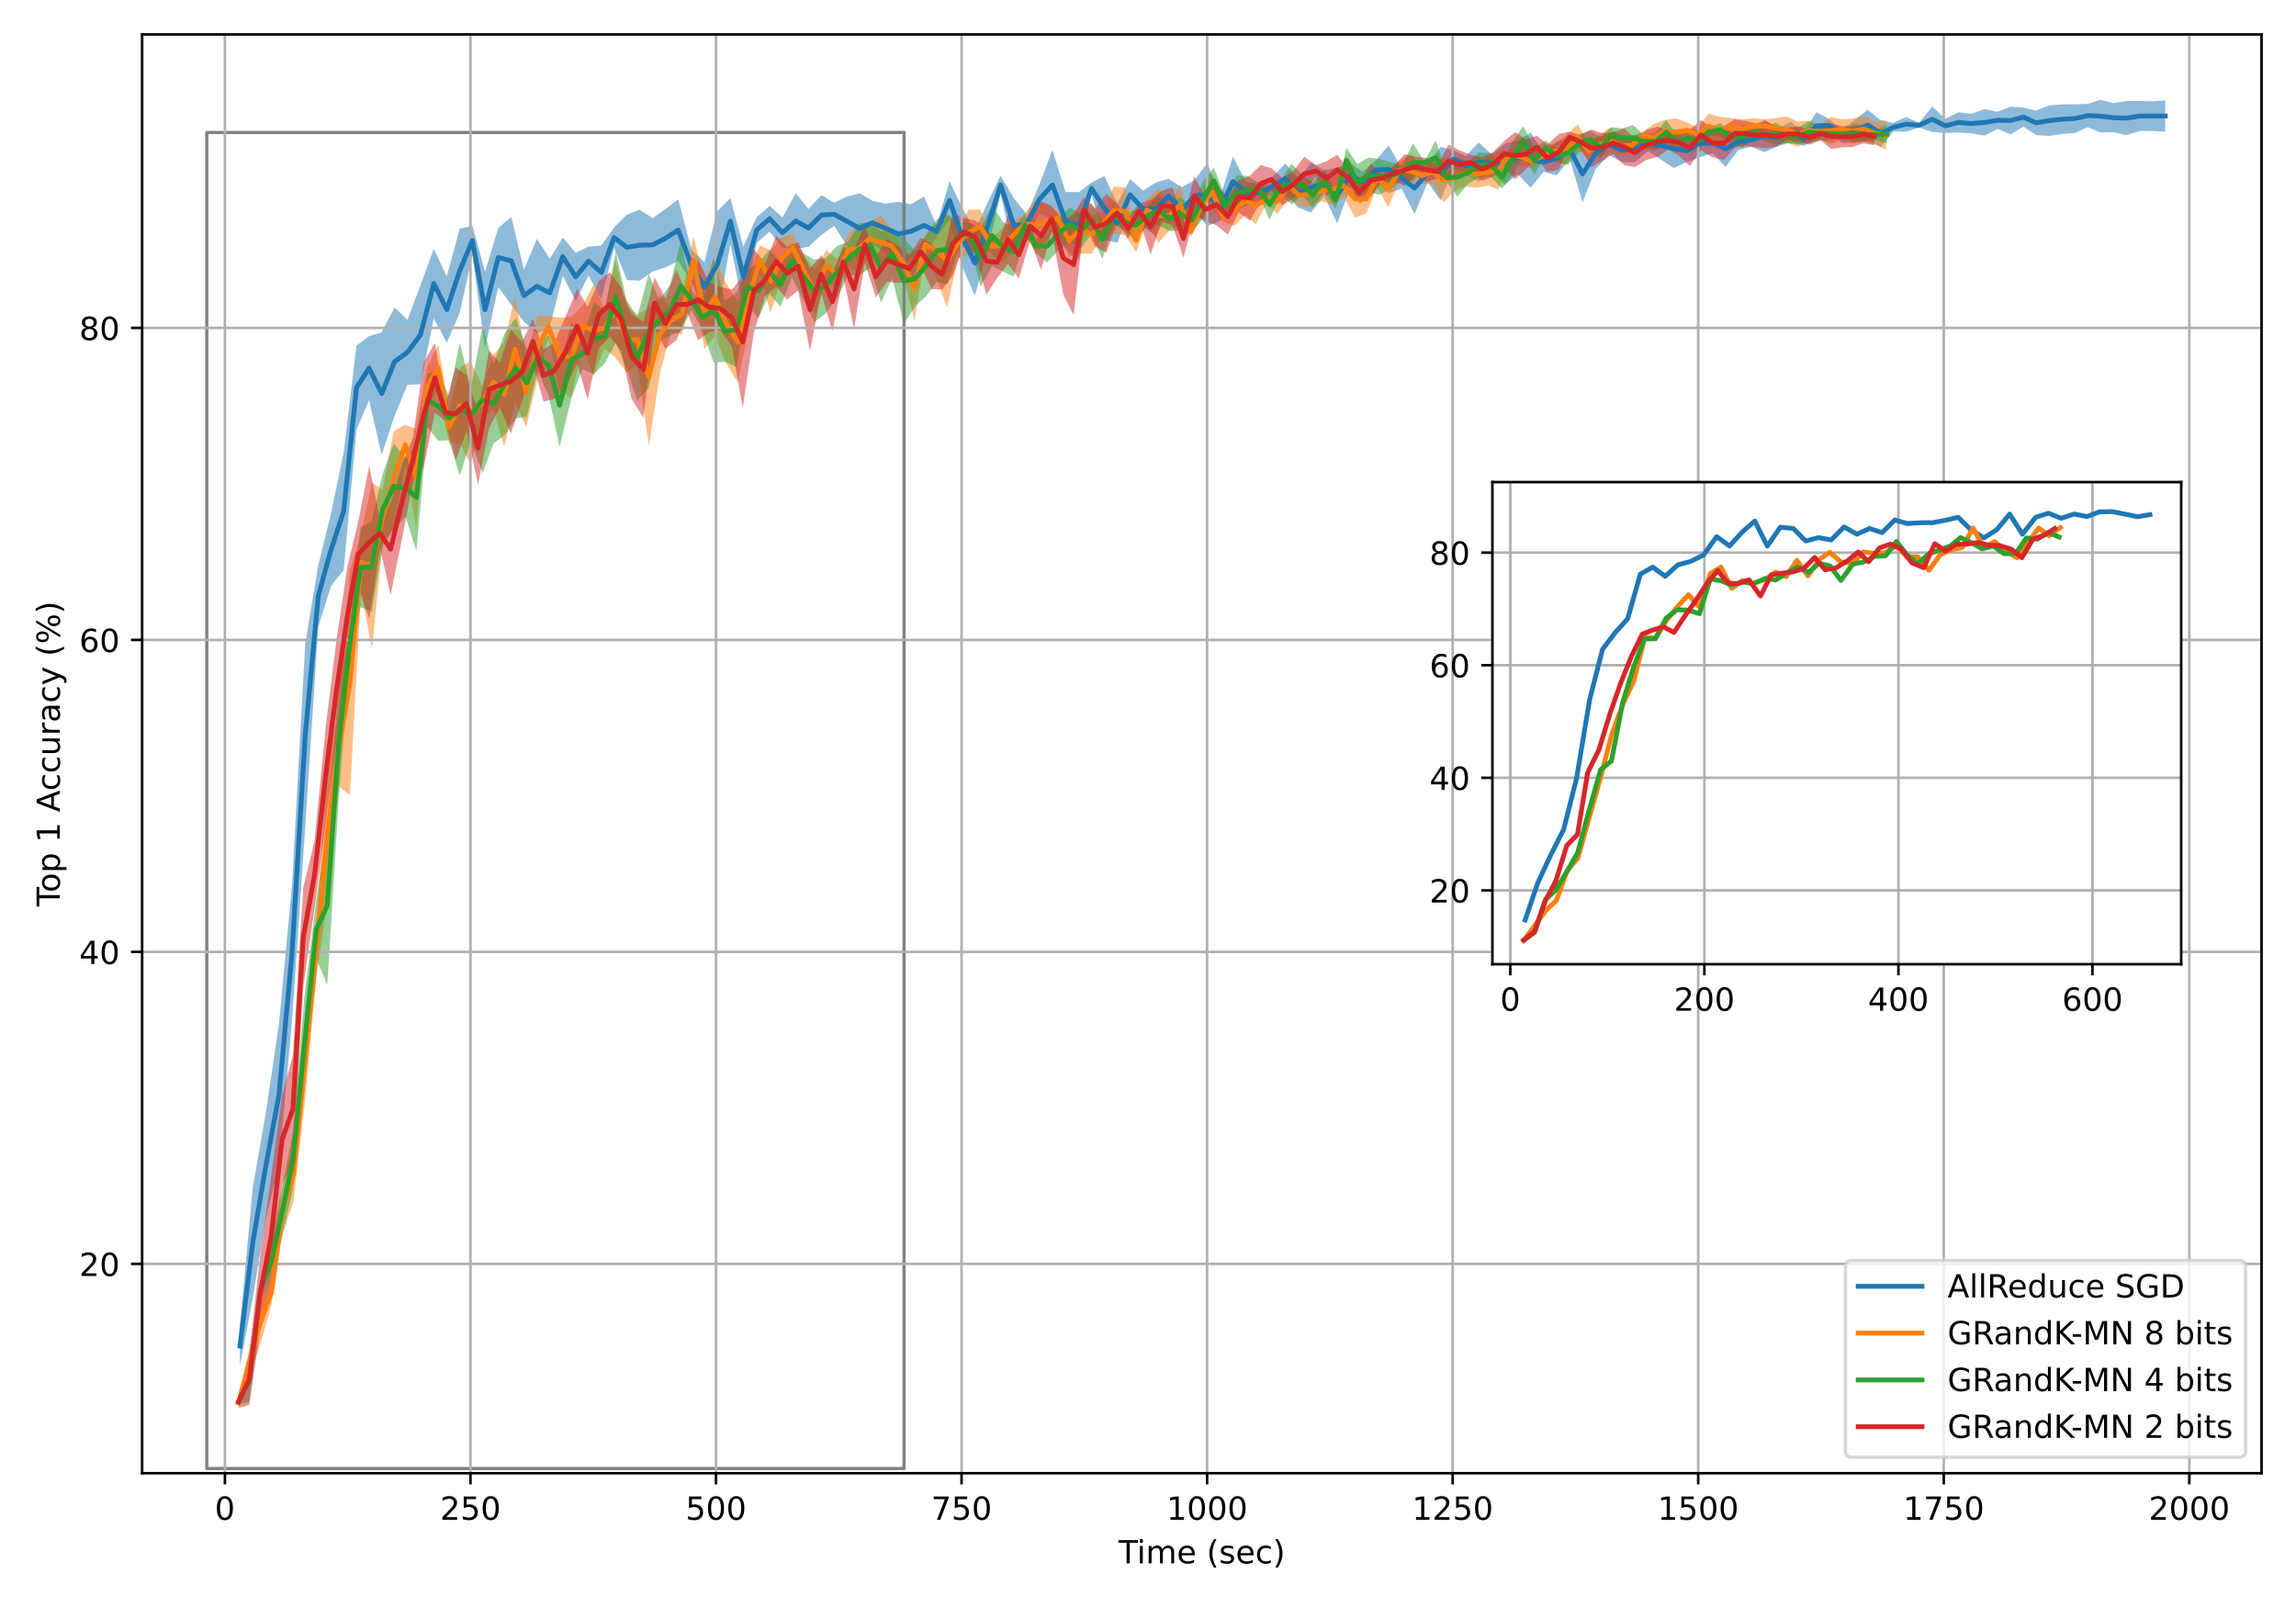 <?xml version="1.0" encoding="utf-8" standalone="no"?>
<!DOCTYPE svg PUBLIC "-//W3C//DTD SVG 1.1//EN"
  "http://www.w3.org/Graphics/SVG/1.1/DTD/svg11.dtd">
<!-- Created with matplotlib (https://matplotlib.org/) -->
<svg height="504pt" version="1.1" viewBox="0 0 720 504" width="720pt" xmlns="http://www.w3.org/2000/svg" xmlns:xlink="http://www.w3.org/1999/xlink">
 <defs>
  <style type="text/css">*{stroke-linecap:butt;stroke-linejoin:round;}</style>
 </defs>
 <g id="figure_1">
  <g id="patch_1">
   <path d="M 0 504 
L 720 504 
L 720 0 
L 0 0 
z
" style="fill:#ffffff;"/>
  </g>
  <g id="axes_1">
   <g id="patch_2">
    <path d="M 44.57 462.04 
L 709.2 462.04 
L 709.2 10.8 
L 44.57 10.8 
z
" style="fill:#ffffff;"/>
   </g>
   <g id="PolyCollection_1">
    <path clip-path="url(#pdf25702af4)" d="M 75.23 416.008 
L 75.23 428.37 
L 79.246 407.254 
L 83.394 382.035 
L 87.473 365.742 
L 91.568 320.2 
L 95.707 259.435 
L 99.804 196.574 
L 103.805 183.8 
L 107.769 178.763 
L 111.797 134.778 
L 115.736 125.489 
L 119.696 142.648 
L 123.74 130.366 
L 127.774 120.682 
L 131.849 120.498 
L 136.032 99.863 
L 140.128 107.447 
L 144.123 98.282 
L 148.144 80.054 
L 152.109 109.111 
L 156.246 90.011 
L 160.34 95.604 
L 164.296 100.898 
L 168.383 104.647 
L 172.392 102.572 
L 176.484 86.437 
L 180.526 94.409 
L 184.581 86.402 
L 188.562 93.899 
L 192.565 77.687 
L 196.589 87.838 
L 200.583 88.037 
L 204.639 85.177 
L 208.701 83.863 
L 212.691 81.821 
L 216.803 88.216 
L 220.864 97.824 
L 224.955 99.659 
L 229.039 76.564 
L 233.099 96.354 
L 237.316 76.173 
L 241.365 72.599 
L 245.402 77.741 
L 249.521 78.005 
L 253.537 77.427 
L 257.583 73.677 
L 261.574 70.816 
L 265.66 77.141 
L 269.635 82.629 
L 273.559 76.776 
L 277.591 79.247 
L 281.664 83.419 
L 285.657 81.032 
L 289.738 79.681 
L 293.706 74.528 
L 297.778 68.749 
L 301.742 83.724 
L 305.731 92.727 
L 309.769 78.185 
L 313.792 60.863 
L 317.913 79.217 
L 321.977 73.315 
L 325.972 67.131 
L 330.05 68.93 
L 334.129 78.38 
L 338.264 81.193 
L 342.293 60.882 
L 346.337 75.371 
L 350.351 76.095 
L 354.402 65.96 
L 358.443 71.269 
L 362.476 73.922 
L 366.479 66.768 
L 370.593 72.883 
L 374.621 66.472 
L 378.615 70.849 
L 382.614 69.292 
L 386.634 64.865 
L 390.703 63.512 
L 394.776 63.284 
L 398.912 61.624 
L 403.043 60.747 
L 407.094 65.076 
L 411.11 66.672 
L 415.26 61.347 
L 419.331 70.083 
L 423.376 58.855 
L 427.288 60.237 
L 431.334 56.342 
L 435.46 60.582 
L 439.524 59.188 
L 443.599 67.084 
L 447.738 57.109 
L 451.756 62.854 
L 455.75 52.773 
L 459.727 54.939 
L 463.708 56.936 
L 467.748 53.759 
L 471.911 57.921 
L 475.949 54.59 
L 479.982 58.866 
L 484.09 53.874 
L 488.173 54.993 
L 492.228 49.817 
L 496.264 63.501 
L 500.348 53.029 
L 504.51 48.612 
L 508.676 50.884 
L 512.781 50.822 
L 516.803 47.352 
L 520.831 50.025 
L 524.884 52.689 
L 528.964 50.817 
L 533.083 49.326 
L 537.096 48.03 
L 541.118 52.37 
L 545.177 46.996 
L 549.134 46.029 
L 553.28 47.669 
L 557.385 45.94 
L 561.467 44.584 
L 565.56 45.753 
L 569.652 43.799 
L 573.603 41.26 
L 577.615 44.829 
L 581.676 44.738 
L 585.718 43.938 
L 589.772 46.039 
L 593.747 41.274 
L 597.764 41.252 
L 601.826 40.047 
L 605.947 41.363 
L 610.005 41.713 
L 614.137 41.565 
L 618.18 41.827 
L 622.296 42.54 
L 626.395 40.403 
L 630.447 42.166 
L 634.518 39.722 
L 638.483 42.373 
L 642.676 42.596 
L 646.686 42.021 
L 650.671 41.681 
L 654.702 39.899 
L 658.708 41.552 
L 662.711 41.458 
L 666.831 42.374 
L 670.956 41.086 
L 675.033 41.095 
L 678.99 41.276 
L 678.99 31.491 
L 678.99 31.491 
L 675.033 31.768 
L 670.956 31.681 
L 666.831 31.731 
L 662.711 32.36 
L 658.708 31.311 
L 654.702 32.582 
L 650.671 32.71 
L 646.686 32.753 
L 642.676 33.038 
L 638.483 34.695 
L 634.518 33.714 
L 630.447 33.468 
L 626.395 35.04 
L 622.296 34.24 
L 618.18 35.718 
L 614.137 35.216 
L 610.005 37.266 
L 605.947 33.411 
L 601.826 38.549 
L 597.764 36.675 
L 593.747 38.564 
L 589.772 37.717 
L 585.718 34.467 
L 581.676 37.489 
L 577.615 40.551 
L 573.603 37.336 
L 569.652 35.18 
L 565.56 41.347 
L 561.467 38.121 
L 557.385 40.492 
L 553.28 37.425 
L 549.134 41.741 
L 545.177 42.016 
L 541.118 40.941 
L 537.096 41.842 
L 533.083 40.45 
L 528.964 43.832 
L 524.884 40.623 
L 520.831 41.28 
L 516.803 42.424 
L 512.781 42.203 
L 508.676 43.479 
L 504.51 42.024 
L 500.348 43.244 
L 496.264 45.673 
L 492.228 43.59 
L 488.173 44.339 
L 484.09 47.846 
L 479.982 41.612 
L 475.949 44.072 
L 471.911 45.042 
L 467.748 48.439 
L 463.708 44.689 
L 459.727 48.884 
L 455.75 47.132 
L 451.756 46.033 
L 447.738 51.396 
L 443.599 50.881 
L 439.524 52.662 
L 435.46 45.63 
L 431.334 50.347 
L 427.288 53.906 
L 423.376 51.084 
L 419.331 52.564 
L 415.26 53.464 
L 411.11 51.007 
L 407.094 55.947 
L 403.043 51.294 
L 398.912 55.576 
L 394.776 57.643 
L 390.703 57.033 
L 386.634 49.087 
L 382.614 61.764 
L 378.615 51.13 
L 374.621 56.461 
L 370.593 58.747 
L 366.479 56.07 
L 362.476 57.23 
L 358.443 59.788 
L 354.402 56.209 
L 350.351 63.752 
L 346.337 55.207 
L 342.293 57.274 
L 338.264 60.279 
L 334.129 60.225 
L 330.05 47.028 
L 325.972 57.81 
L 321.977 67.297 
L 317.913 62.064 
L 313.792 55.095 
L 309.769 63.383 
L 305.731 72.347 
L 301.742 65.201 
L 297.778 56.86 
L 293.706 70.67 
L 289.738 61.695 
L 285.657 64.071 
L 281.664 63.308 
L 277.591 63.849 
L 273.559 62.976 
L 269.635 60.658 
L 265.66 61.655 
L 261.574 63.585 
L 257.583 61.201 
L 253.537 65.574 
L 249.521 60.6 
L 245.402 68.221 
L 241.365 64.573 
L 237.316 68.07 
L 233.099 77.32 
L 229.039 62.137 
L 224.955 66.179 
L 220.864 82.252 
L 216.803 78.196 
L 212.691 62.517 
L 208.701 65.539 
L 204.639 68.43 
L 200.583 65.762 
L 196.589 67.298 
L 192.565 71.334 
L 188.562 77.003 
L 184.581 77.334 
L 180.526 79.265 
L 176.484 74.528 
L 172.392 81.135 
L 168.383 74.951 
L 164.296 84.529 
L 160.34 68.037 
L 156.246 71.528 
L 152.109 85.203 
L 148.144 70.782 
L 144.123 71.761 
L 140.128 86.771 
L 136.032 78.015 
L 131.849 89.487 
L 127.774 100.292 
L 123.74 96.436 
L 119.696 104.221 
L 115.736 105.423 
L 111.797 108.364 
L 107.769 141.971 
L 103.805 161.014 
L 99.804 177.288 
L 95.707 201.957 
L 91.568 277.598 
L 87.473 321.161 
L 83.394 348.871 
L 79.246 372.529 
L 75.23 416.008 
z
" style="fill:#1f77b4;fill-opacity:0.5;"/>
   </g>
   <g id="PolyCollection_2">
    <path clip-path="url(#pdf25702af4)" d="M 74.78 439.026 
L 74.78 440.899 
L 78.184 431.579 
L 81.72 421.298 
L 85.153 409.069 
L 88.574 387.043 
L 91.987 376.999 
L 95.534 346.495 
L 99.222 306.397 
L 102.679 282.445 
L 106.226 246.61 
L 109.716 249.431 
L 113.249 185.677 
L 116.637 203.388 
L 119.987 170.644 
L 123.45 165.319 
L 127.072 145.658 
L 130.522 165.515 
L 133.984 127.37 
L 137.416 122.591 
L 140.838 139.021 
L 144.219 139.024 
L 147.593 145.549 
L 151.335 131.231 
L 154.738 128.449 
L 158.132 140.118 
L 161.491 126.227 
L 165.001 133.952 
L 168.555 118.737 
L 171.95 105.941 
L 175.428 122.045 
L 179.108 124.99 
L 182.632 108.462 
L 186.144 117.977 
L 189.559 109.209 
L 193.017 112.198 
L 196.444 116.782 
L 199.826 114.275 
L 203.464 139.841 
L 206.982 116.879 
L 210.446 104.199 
L 213.931 104.839 
L 217.411 88.839 
L 220.897 109.507 
L 224.231 105.397 
L 227.662 113.965 
L 231.383 119.862 
L 234.888 102.921 
L 238.227 85.92 
L 241.626 97.968 
L 245.088 87.756 
L 248.633 81.981 
L 251.971 89.274 
L 255.571 98.944 
L 259.138 87.992 
L 262.577 91.013 
L 265.975 83.411 
L 269.293 85.735 
L 272.722 80.071 
L 276.262 84.581 
L 279.721 82.236 
L 283.34 87.052 
L 286.771 100.534 
L 290.14 79.624 
L 293.551 87.108 
L 297.006 96.346 
L 300.381 80.952 
L 303.798 80.037 
L 307.49 76.301 
L 311.006 79.753 
L 314.42 82.316 
L 317.856 78.239 
L 321.232 73.447 
L 324.676 78.217 
L 328.084 75.541 
L 331.65 70.533 
L 335.287 80.526 
L 338.843 79.566 
L 342.355 79.538 
L 345.852 73.743 
L 349.332 73.394 
L 352.849 73.745 
L 356.272 79.111 
L 359.65 69.495 
L 363.255 76.191 
L 366.746 72.163 
L 370.097 70.46 
L 373.47 74.216 
L 376.686 68.112 
L 380.146 65.822 
L 383.56 69.556 
L 387.043 70.857 
L 390.468 67.459 
L 393.78 70.293 
L 397.16 63.986 
L 400.57 67.058 
L 404.14 62.065 
L 407.443 64.656 
L 410.84 64.856 
L 414.45 63.078 
L 418.029 64.191 
L 421.433 61.811 
L 424.998 68.215 
L 428.493 66.896 
L 431.81 58.599 
L 435.35 64.945 
L 439.04 56.331 
L 442.458 58.907 
L 445.77 57.569 
L 449.147 57.657 
L 452.664 63.496 
L 456.154 59.926 
L 459.636 58.483 
L 463.116 58.907 
L 466.584 58.173 
L 469.931 59.469 
L 473.417 49.724 
L 476.864 51.876 
L 480.399 52.892 
L 483.81 50.934 
L 487.311 49.674 
L 491.087 51.932 
L 494.766 47.052 
L 498.151 49.975 
L 501.51 48.728 
L 504.901 47.918 
L 508.27 48.686 
L 511.616 48.447 
L 515.037 44.246 
L 518.664 47.037 
L 522.107 44.735 
L 525.471 45.992 
L 528.91 43.314 
L 532.399 44.373 
L 535.809 43.52 
L 539.285 44.948 
L 542.994 42.473 
L 546.421 43.499 
L 549.834 42.092 
L 553.28 41.586 
L 556.76 43.263 
L 560.235 44.761 
L 563.716 46.007 
L 567.145 44.054 
L 570.719 43.591 
L 574.131 45.21 
L 577.511 43.982 
L 580.981 45.008 
L 584.343 44.283 
L 587.871 45.299 
L 591.424 46.94 
L 591.424 37.772 
L 591.424 37.772 
L 587.871 38.171 
L 584.343 36.415 
L 580.981 37.219 
L 577.511 37.385 
L 574.131 36.73 
L 570.719 39.018 
L 567.145 37.886 
L 563.716 38.131 
L 560.235 36.511 
L 556.76 37.053 
L 553.28 37.392 
L 549.834 37.077 
L 546.421 37.391 
L 542.994 37.079 
L 539.285 36.61 
L 535.809 35.649 
L 532.399 40.052 
L 528.91 38.34 
L 525.471 37.095 
L 522.107 37.587 
L 518.664 38.917 
L 515.037 41.326 
L 511.616 42.953 
L 508.27 42.714 
L 504.901 40.042 
L 501.51 42.194 
L 498.151 44.578 
L 494.766 38.998 
L 491.087 42.431 
L 487.311 45.166 
L 483.81 46.582 
L 480.399 48.447 
L 476.864 46.595 
L 473.417 47.028 
L 469.931 47.029 
L 466.584 50.045 
L 463.116 50.267 
L 459.636 50.117 
L 456.154 51.637 
L 452.664 49.595 
L 449.147 50.371 
L 445.77 52.656 
L 442.458 48.451 
L 439.04 50.359 
L 435.35 53.498 
L 431.81 52.677 
L 428.493 57.949 
L 424.998 56.726 
L 421.433 54.625 
L 418.029 54.443 
L 414.45 56.607 
L 410.84 56.836 
L 407.443 57.895 
L 404.14 54.275 
L 400.57 59.315 
L 397.16 60.955 
L 393.78 58.661 
L 390.468 58.437 
L 387.043 61.059 
L 383.56 66.565 
L 380.146 54.532 
L 376.686 60.459 
L 373.47 70.887 
L 370.097 58.016 
L 366.746 63.002 
L 363.255 59.165 
L 359.65 62.325 
L 356.272 71.725 
L 352.849 58.744 
L 349.332 58.522 
L 345.852 66.487 
L 342.355 67.476 
L 338.843 63.912 
L 335.287 70.597 
L 331.65 66.161 
L 328.084 63.924 
L 324.676 62.682 
L 321.232 67.069 
L 317.856 69.253 
L 314.42 71.386 
L 311.006 74.81 
L 307.49 65.744 
L 303.798 65.734 
L 300.381 71.795 
L 297.006 67.199 
L 293.551 69.939 
L 290.14 73.601 
L 286.771 80.211 
L 283.34 78.308 
L 279.721 72.135 
L 276.262 67.497 
L 272.722 69.618 
L 269.293 70.261 
L 265.975 73.254 
L 262.577 81.419 
L 259.138 78.419 
L 255.571 84.572 
L 251.971 80.1 
L 248.633 73.347 
L 245.088 74.356 
L 241.626 78.477 
L 238.227 76.956 
L 234.888 85.182 
L 231.383 94.71 
L 227.662 88.662 
L 224.231 80.89 
L 220.897 87.674 
L 217.411 74.133 
L 213.931 92.246 
L 210.446 96.517 
L 206.982 92.533 
L 203.464 96.517 
L 199.826 98.767 
L 196.444 96.165 
L 193.017 81.543 
L 189.559 96.763 
L 186.144 89.237 
L 182.632 95.981 
L 179.108 99.424 
L 175.428 99.598 
L 171.95 99.075 
L 168.555 99.084 
L 165.001 112.153 
L 161.491 92.836 
L 158.132 107.324 
L 154.738 111.253 
L 151.335 121.372 
L 147.593 113.265 
L 144.219 115.203 
L 140.838 128.871 
L 137.416 108.225 
L 133.984 115.008 
L 130.522 134.483 
L 127.072 133.223 
L 123.45 135.253 
L 119.987 153.625 
L 116.637 151.364 
L 113.249 167.164 
L 109.716 179.042 
L 106.226 223.094 
L 102.679 239.767 
L 99.222 289.536 
L 95.534 320.532 
L 91.987 359.592 
L 88.574 371.717 
L 85.153 401.292 
L 81.72 407.027 
L 78.184 423.119 
L 74.78 439.026 
z
" style="fill:#ff7f0e;fill-opacity:0.5;"/>
   </g>
   <g id="PolyCollection_3">
    <path clip-path="url(#pdf25702af4)" d="M 74.822 439.167 
L 74.822 440.376 
L 78.236 439.686 
L 81.691 407.25 
L 85.046 401.714 
L 88.422 387.975 
L 91.872 372.926 
L 95.399 343.057 
L 99.186 300.722 
L 102.632 308.871 
L 106.19 250.999 
L 109.573 208.019 
L 113.065 190.408 
L 116.564 191.927 
L 119.962 171.125 
L 123.469 166.053 
L 127.14 162.009 
L 130.586 172.861 
L 134.009 133.967 
L 137.433 138.233 
L 140.774 138.111 
L 144.187 149.125 
L 147.684 138.319 
L 151.342 148.44 
L 154.774 139.008 
L 158.194 136.594 
L 161.744 131.182 
L 165.192 130.813 
L 168.553 116.278 
L 172.035 123.971 
L 175.479 140.128 
L 179.27 124.49 
L 182.655 115.714 
L 186.249 117.392 
L 189.687 113.835 
L 193.099 107.395 
L 196.419 115.211 
L 199.834 125.621 
L 203.432 121.609 
L 206.776 106.958 
L 210.166 105.282 
L 213.472 103.884 
L 216.822 97.215 
L 220.268 103.578 
L 223.788 113.755 
L 227.312 113.411 
L 230.992 115.088 
L 234.37 95.584 
L 237.835 99.81 
L 241.284 92.151 
L 244.753 96.216 
L 248.338 86.984 
L 251.678 93.596 
L 255.392 100.989 
L 258.942 98.272 
L 262.49 93.588 
L 265.95 86.432 
L 269.48 86.295 
L 272.821 84.023 
L 276.282 94.799 
L 279.759 87.298 
L 283.478 101.573 
L 286.962 96.083 
L 290.447 92.877 
L 293.853 88.335 
L 297.183 89.157 
L 300.577 78.086 
L 304.003 76.731 
L 307.562 89.923 
L 311.079 83.517 
L 314.515 85.168 
L 317.922 86.746 
L 321.402 73.822 
L 324.77 79.197 
L 328.286 82.312 
L 331.765 78.66 
L 335.481 75.55 
L 338.907 77.909 
L 342.286 73.453 
L 345.692 81.223 
L 349.211 70.231 
L 352.683 72.388 
L 356.213 75.497 
L 359.618 70.704 
L 363.307 70.55 
L 366.672 72.487 
L 370.07 72.329 
L 373.69 73.076 
L 377.198 68.604 
L 380.637 60.834 
L 384.144 67.537 
L 387.793 66.109 
L 391.213 64.392 
L 394.631 60.992 
L 398.127 68.95 
L 401.633 61.06 
L 405.001 64.13 
L 408.326 61.124 
L 411.677 65.153 
L 415.351 60.011 
L 418.854 65.269 
L 422.26 54.063 
L 425.658 63.142 
L 429.084 60.188 
L 432.508 61.077 
L 435.984 59.432 
L 439.631 56.321 
L 443.099 56.978 
L 446.667 51.29 
L 450.228 54.83 
L 453.69 57.042 
L 457.015 61.674 
L 460.372 57.633 
L 463.909 55.472 
L 467.548 55.435 
L 471.003 59.196 
L 474.373 54.943 
L 477.739 49.046 
L 481.176 54.704 
L 484.664 48.658 
L 488.157 50.934 
L 491.728 51.626 
L 495.211 47.8 
L 498.674 46.512 
L 502.009 49.54 
L 505.308 44.644 
L 508.712 46.241 
L 512.039 47.216 
L 515.403 46.517 
L 519.115 47.192 
L 522.532 45.209 
L 526.003 46.699 
L 529.341 46.291 
L 532.657 47.383 
L 535.991 42.56 
L 539.5 42.759 
L 543.03 44.894 
L 546.501 46.35 
L 549.845 43.044 
L 553.265 44.219 
L 556.709 45.476 
L 560.253 44.919 
L 563.646 45.147 
L 567.09 44.882 
L 570.79 44.099 
L 574.372 44.124 
L 577.876 43.33 
L 581.401 44.406 
L 584.81 44.547 
L 588.267 43.901 
L 591.728 44.981 
L 591.728 39.157 
L 591.728 39.157 
L 588.267 40.619 
L 584.81 39.783 
L 581.401 38.681 
L 577.876 40.713 
L 574.372 39.728 
L 570.79 39.466 
L 567.09 38.014 
L 563.646 40.234 
L 560.253 40.271 
L 556.709 38.471 
L 553.265 40.206 
L 549.845 39.852 
L 546.501 39.222 
L 543.03 41.634 
L 539.5 38.609 
L 535.991 40.05 
L 532.657 40.864 
L 529.341 40.237 
L 526.003 42.408 
L 522.532 37.687 
L 519.115 41.628 
L 515.403 42.208 
L 512.039 39.216 
L 508.712 40.286 
L 505.308 39.876 
L 502.009 43.007 
L 498.674 40.97 
L 495.211 42.072 
L 491.728 44.361 
L 488.157 46.582 
L 484.664 44.081 
L 481.176 46.348 
L 477.739 39.584 
L 474.373 44.197 
L 471.003 51.985 
L 467.548 48.005 
L 463.909 47.777 
L 460.372 50.681 
L 457.015 49.316 
L 453.69 54.521 
L 450.228 44.024 
L 446.667 50.717 
L 443.099 44.934 
L 439.631 51.802 
L 435.984 50.793 
L 432.508 49.817 
L 429.084 49.464 
L 425.658 51.478 
L 422.26 46.415 
L 418.854 60.245 
L 415.351 52.985 
L 411.677 57.208 
L 408.326 54.738 
L 405.001 51.351 
L 401.633 56.523 
L 398.127 59.335 
L 394.631 57.259 
L 391.213 55.293 
L 387.793 54.914 
L 384.144 61.513 
L 380.637 52.544 
L 377.198 57.1 
L 373.69 65.147 
L 370.07 61.785 
L 366.672 64.59 
L 363.307 61.557 
L 359.618 64.747 
L 356.213 65.783 
L 352.683 66.886 
L 349.211 64.839 
L 345.692 69.135 
L 342.286 63.814 
L 338.907 67.003 
L 335.481 65.062 
L 331.765 68.449 
L 328.286 72.156 
L 324.77 74.984 
L 321.402 67.172 
L 317.922 71.353 
L 314.515 69.586 
L 311.079 64.261 
L 307.562 71.711 
L 304.003 69.805 
L 300.577 69.596 
L 297.183 67.317 
L 293.853 68.712 
L 290.447 73.821 
L 286.962 78.642 
L 283.478 74.776 
L 279.759 71.947 
L 276.282 72.568 
L 272.821 69.776 
L 269.48 70.083 
L 265.95 75.871 
L 262.49 77.124 
L 258.942 80.944 
L 255.392 81.476 
L 251.678 79.314 
L 248.338 76.37 
L 244.753 82.331 
L 241.284 78.37 
L 237.835 82.463 
L 234.37 84.587 
L 230.992 91.744 
L 227.312 94.28 
L 223.788 80.558 
L 220.268 95.513 
L 216.822 90.888 
L 213.472 75.619 
L 210.166 89.223 
L 206.776 94.236 
L 203.432 85.892 
L 199.834 99.271 
L 196.419 94.009 
L 193.099 78.892 
L 189.687 97.201 
L 186.249 94.886 
L 182.655 106.311 
L 179.27 101.071 
L 175.479 114.004 
L 172.035 105.029 
L 168.553 107.945 
L 165.192 109.272 
L 161.744 99.634 
L 158.194 104.638 
L 154.774 114.168 
L 151.342 102.252 
L 147.684 121.641 
L 144.187 107.491 
L 140.774 124.143 
L 137.433 116.376 
L 134.009 117.202 
L 130.586 139.082 
L 127.14 143.723 
L 123.469 139.01 
L 119.962 148.749 
L 116.564 163.494 
L 113.065 165.49 
L 109.573 197.95 
L 106.19 215.552 
L 102.632 259.112 
L 99.186 282.216 
L 95.399 313.268 
L 91.872 354.85 
L 88.422 372.697 
L 85.046 389.894 
L 81.691 401.581 
L 78.236 426.097 
L 74.822 439.167 
z
" style="fill:#2ca02c;fill-opacity:0.5;"/>
   </g>
   <g id="PolyCollection_4">
    <path clip-path="url(#pdf25702af4)" d="M 74.782 437.631 
L 74.782 441.529 
L 78.166 440.676 
L 81.597 417.365 
L 84.984 407.266 
L 88.46 371.408 
L 91.846 364.751 
L 95.099 309.445 
L 98.658 284.938 
L 102.244 257.251 
L 105.6 231.866 
L 108.965 208.459 
L 112.41 184.104 
L 115.79 194.131 
L 119.148 171.704 
L 122.489 186.644 
L 126.13 168.639 
L 129.508 151.139 
L 132.84 146.611 
L 136.346 129.449 
L 139.67 132.069 
L 142.903 144.326 
L 146.281 135.327 
L 149.934 151.905 
L 153.353 134.271 
L 156.782 127.819 
L 160.191 135.927 
L 163.704 125.993 
L 167.112 114.079 
L 170.444 125.978 
L 173.85 125.073 
L 177.57 120.998 
L 180.967 113.9 
L 184.281 125.276 
L 187.759 109.228 
L 191.268 105.585 
L 194.708 109.88 
L 198.063 125.098 
L 201.755 130.97 
L 205.279 103.177 
L 208.68 109.384 
L 212.084 106.681 
L 215.578 98.188 
L 218.949 106.72 
L 222.341 104.122 
L 225.824 103.538 
L 229.511 108.695 
L 232.928 127.936 
L 236.393 104.264 
L 239.922 92.902 
L 243.355 89.875 
L 246.859 93.922 
L 250.297 91.088 
L 253.999 109.995 
L 257.518 91.976 
L 261.047 103.897 
L 264.471 86.703 
L 267.816 103.152 
L 271.19 82.363 
L 274.635 93.246 
L 278.168 88.37 
L 281.835 88.715 
L 285.187 88.521 
L 288.668 83.189 
L 292.107 90.674 
L 295.479 90.76 
L 298.86 86.255 
L 302.221 77.102 
L 305.843 79.545 
L 309.321 92.427 
L 312.699 87.144 
L 316.084 82.745 
L 319.493 87.321 
L 323.032 75.35 
L 326.487 84.62 
L 329.813 72.53 
L 333.413 92.386 
L 336.684 98.912 
L 339.986 69.957 
L 343.412 77.335 
L 346.954 79.254 
L 350.305 69.769 
L 353.801 74.844 
L 357.236 68.684 
L 360.818 79.808 
L 364.293 69.239 
L 367.714 70.822 
L 371.136 80.828 
L 374.542 67.69 
L 377.992 69.248 
L 381.431 70.667 
L 385.048 73.577 
L 388.385 66.554 
L 391.997 69.191 
L 395.308 63.428 
L 398.7 59.759 
L 402.163 64.406 
L 405.662 62.124 
L 409.027 59.92 
L 412.644 55.448 
L 415.994 61.377 
L 419.338 57.957 
L 422.852 58.582 
L 426.315 63.754 
L 429.879 61.645 
L 433.295 57.254 
L 436.996 56.709 
L 440.484 58.307 
L 443.934 55.23 
L 447.422 57.051 
L 450.857 55.875 
L 454.236 55.691 
L 457.67 56.108 
L 461.156 53.413 
L 464.719 56.676 
L 468.179 55.453 
L 471.68 52.224 
L 475.151 56.198 
L 478.55 53.034 
L 481.933 49.694 
L 485.297 53.874 
L 488.839 53.231 
L 492.191 44.763 
L 495.524 46.409 
L 498.982 52.421 
L 502.432 50.569 
L 505.801 48.24 
L 509.306 51.795 
L 512.709 52.387 
L 516.348 50.132 
L 519.797 49.213 
L 523.14 46.816 
L 526.457 48.779 
L 529.91 52.071 
L 533.389 47.048 
L 536.94 49.337 
L 540.576 50.146 
L 543.908 46.389 
L 547.166 45.76 
L 550.443 46.059 
L 553.678 46.55 
L 557.156 45.907 
L 560.465 44.02 
L 563.938 44.379 
L 567.529 45.377 
L 570.873 43.926 
L 574.245 46.71 
L 577.605 46.19 
L 581.017 46.069 
L 584.403 44.947 
L 587.759 45.545 
L 587.759 40.027 
L 587.759 40.027 
L 584.403 39.096 
L 581.017 39.598 
L 577.605 39.573 
L 574.245 38.766 
L 570.873 39.735 
L 567.529 40.768 
L 563.938 39.569 
L 560.465 40.023 
L 557.156 39.569 
L 553.678 37.971 
L 550.443 38.653 
L 547.166 37.901 
L 543.908 37.463 
L 540.576 39.63 
L 536.94 40.248 
L 533.389 37.663 
L 529.91 40.763 
L 526.457 40.52 
L 523.14 41.24 
L 519.797 39.703 
L 516.348 40.791 
L 512.709 43.314 
L 509.306 40.275 
L 505.801 41.44 
L 502.432 41.787 
L 498.982 40.604 
L 495.524 42.412 
L 492.191 41.286 
L 488.839 41.991 
L 485.297 45.362 
L 481.933 42.566 
L 478.55 43.718 
L 475.151 41.414 
L 471.68 44.241 
L 468.179 47.701 
L 464.719 49.44 
L 461.156 48.498 
L 457.67 47.142 
L 454.236 45.361 
L 450.857 51.77 
L 447.422 49.543 
L 443.934 49.167 
L 440.484 48.383 
L 436.996 52.083 
L 433.295 54.595 
L 429.879 51.351 
L 426.315 57.269 
L 422.852 52.981 
L 419.338 48.541 
L 415.994 50.568 
L 412.644 51.815 
L 409.027 49.158 
L 405.662 53.548 
L 402.163 55.852 
L 398.7 52.759 
L 395.308 51.766 
L 391.997 55.081 
L 388.385 56.571 
L 385.048 62.257 
L 381.431 57.618 
L 377.992 62.191 
L 374.542 55.244 
L 371.136 68.766 
L 367.714 58.801 
L 364.293 59.811 
L 360.818 62.715 
L 357.236 63.806 
L 353.801 68.539 
L 350.305 63.867 
L 346.954 60.784 
L 343.412 65.283 
L 339.986 61.768 
L 336.684 67.117 
L 333.413 69.344 
L 329.813 64.642 
L 326.487 63.158 
L 323.032 66.504 
L 319.493 72.497 
L 316.084 67.422 
L 312.699 77.452 
L 309.321 71.309 
L 305.843 69.189 
L 302.221 68.383 
L 298.86 66.683 
L 295.479 81.289 
L 292.107 76.311 
L 288.668 74.623 
L 285.187 79.993 
L 281.835 77.314 
L 278.168 74.889 
L 274.635 80.332 
L 271.19 70.862 
L 267.816 78.071 
L 264.471 77.511 
L 261.047 85.352 
L 257.518 80.074 
L 253.999 84.224 
L 250.297 75.897 
L 246.859 77.459 
L 243.355 73.957 
L 239.922 82.683 
L 236.393 78.105 
L 232.928 86.54 
L 229.511 90.874 
L 225.824 89.916 
L 222.341 88.568 
L 218.949 81.383 
L 215.578 92.686 
L 212.084 84.479 
L 208.68 93.625 
L 205.279 86.932 
L 201.755 100.897 
L 198.063 98.551 
L 194.708 90.071 
L 191.268 85.384 
L 187.759 88.144 
L 184.281 96.271 
L 180.967 90.638 
L 177.57 98.829 
L 173.85 107.367 
L 170.444 109.615 
L 167.112 100.015 
L 163.704 107.308 
L 160.191 103.298 
L 156.782 113.699 
L 153.353 110.019 
L 149.934 129.173 
L 146.281 117.753 
L 142.903 115.252 
L 139.67 126.745 
L 136.346 107.578 
L 132.84 113.731 
L 129.508 137.201 
L 126.13 145.597 
L 122.489 157.787 
L 119.148 162.789 
L 115.79 146.096 
L 112.41 163.29 
L 108.965 177.634 
L 105.6 200.094 
L 102.244 227.026 
L 98.658 263.553 
L 95.099 278.51 
L 91.846 330.942 
L 88.46 343.373 
L 84.984 369.101 
L 81.597 393.76 
L 78.166 424.343 
L 74.782 437.631 
z
" style="fill:#d62728;fill-opacity:0.5;"/>
   </g>
   <g id="patch_3">
    <path clip-path="url(#pdf25702af4)" d="M 64.842 460.576 
L 283.498 460.576 
L 283.498 41.554 
L 64.842 41.554 
z
" style="fill:none;stroke:#808080;stroke-linejoin:miter;"/>
   </g>
   <g id="matplotlib.axis_1">
    <g id="xtick_1">
     <g id="line2d_1">
      <path clip-path="url(#pdf25702af4)" d="M 70.528 462.04 
L 70.528 10.8 
" style="fill:none;stroke:#b0b0b0;stroke-linecap:square;stroke-width:0.8;"/>
     </g>
     <g id="line2d_2">
      <defs>
       <path d="M 0 0 
L 0 3.5 
" id="me607e990a2" style="stroke:#000000;stroke-width:0.8;"/>
      </defs>
      <g>
       <use style="stroke:#000000;stroke-width:0.8;" x="70.528" xlink:href="#me607e990a2" y="462.04"/>
      </g>
     </g>
     <g id="text_1">
      <!-- 0 -->
      <g transform="translate(67.347 476.638)scale(0.1 -0.1)">
       <defs>
        <path d="M 31.781 66.406 
Q 24.172 66.406 20.328 58.906 
Q 16.5 51.422 16.5 36.375 
Q 16.5 21.391 20.328 13.891 
Q 24.172 6.391 31.781 6.391 
Q 39.453 6.391 43.281 13.891 
Q 47.125 21.391 47.125 36.375 
Q 47.125 51.422 43.281 58.906 
Q 39.453 66.406 31.781 66.406 
z
M 31.781 74.219 
Q 44.047 74.219 50.516 64.516 
Q 56.984 54.828 56.984 36.375 
Q 56.984 17.969 50.516 8.266 
Q 44.047 -1.422 31.781 -1.422 
Q 19.531 -1.422 13.062 8.266 
Q 6.594 17.969 6.594 36.375 
Q 6.594 54.828 13.062 64.516 
Q 19.531 74.219 31.781 74.219 
z
" id="DejaVuSans-48"/>
       </defs>
       <use xlink:href="#DejaVuSans-48"/>
      </g>
     </g>
    </g>
    <g id="xtick_2">
     <g id="line2d_3">
      <path clip-path="url(#pdf25702af4)" d="M 147.53 462.04 
L 147.53 10.8 
" style="fill:none;stroke:#b0b0b0;stroke-linecap:square;stroke-width:0.8;"/>
     </g>
     <g id="line2d_4">
      <g>
       <use style="stroke:#000000;stroke-width:0.8;" x="147.53" xlink:href="#me607e990a2" y="462.04"/>
      </g>
     </g>
     <g id="text_2">
      <!-- 250 -->
      <g transform="translate(137.987 476.638)scale(0.1 -0.1)">
       <defs>
        <path d="M 19.188 8.297 
L 53.609 8.297 
L 53.609 0 
L 7.328 0 
L 7.328 8.297 
Q 12.938 14.109 22.625 23.891 
Q 32.328 33.688 34.812 36.531 
Q 39.547 41.844 41.422 45.531 
Q 43.312 49.219 43.312 52.781 
Q 43.312 58.594 39.234 62.25 
Q 35.156 65.922 28.609 65.922 
Q 23.969 65.922 18.812 64.312 
Q 13.672 62.703 7.812 59.422 
L 7.812 69.391 
Q 13.766 71.781 18.938 73 
Q 24.125 74.219 28.422 74.219 
Q 39.75 74.219 46.484 68.547 
Q 53.219 62.891 53.219 53.422 
Q 53.219 48.922 51.531 44.891 
Q 49.859 40.875 45.406 35.406 
Q 44.188 33.984 37.641 27.219 
Q 31.109 20.453 19.188 8.297 
z
" id="DejaVuSans-50"/>
        <path d="M 10.797 72.906 
L 49.516 72.906 
L 49.516 64.594 
L 19.828 64.594 
L 19.828 46.734 
Q 21.969 47.469 24.109 47.828 
Q 26.266 48.188 28.422 48.188 
Q 40.625 48.188 47.75 41.5 
Q 54.891 34.812 54.891 23.391 
Q 54.891 11.625 47.562 5.094 
Q 40.234 -1.422 26.906 -1.422 
Q 22.312 -1.422 17.547 -0.641 
Q 12.797 0.141 7.719 1.703 
L 7.719 11.625 
Q 12.109 9.234 16.797 8.062 
Q 21.484 6.891 26.703 6.891 
Q 35.156 6.891 40.078 11.328 
Q 45.016 15.766 45.016 23.391 
Q 45.016 31 40.078 35.438 
Q 35.156 39.891 26.703 39.891 
Q 22.75 39.891 18.812 39.016 
Q 14.891 38.141 10.797 36.281 
z
" id="DejaVuSans-53"/>
       </defs>
       <use xlink:href="#DejaVuSans-50"/>
       <use x="63.623" xlink:href="#DejaVuSans-53"/>
       <use x="127.246" xlink:href="#DejaVuSans-48"/>
      </g>
     </g>
    </g>
    <g id="xtick_3">
     <g id="line2d_5">
      <path clip-path="url(#pdf25702af4)" d="M 224.533 462.04 
L 224.533 10.8 
" style="fill:none;stroke:#b0b0b0;stroke-linecap:square;stroke-width:0.8;"/>
     </g>
     <g id="line2d_6">
      <g>
       <use style="stroke:#000000;stroke-width:0.8;" x="224.533" xlink:href="#me607e990a2" y="462.04"/>
      </g>
     </g>
     <g id="text_3">
      <!-- 500 -->
      <g transform="translate(214.989 476.638)scale(0.1 -0.1)">
       <use xlink:href="#DejaVuSans-53"/>
       <use x="63.623" xlink:href="#DejaVuSans-48"/>
       <use x="127.246" xlink:href="#DejaVuSans-48"/>
      </g>
     </g>
    </g>
    <g id="xtick_4">
     <g id="line2d_7">
      <path clip-path="url(#pdf25702af4)" d="M 301.535 462.04 
L 301.535 10.8 
" style="fill:none;stroke:#b0b0b0;stroke-linecap:square;stroke-width:0.8;"/>
     </g>
     <g id="line2d_8">
      <g>
       <use style="stroke:#000000;stroke-width:0.8;" x="301.535" xlink:href="#me607e990a2" y="462.04"/>
      </g>
     </g>
     <g id="text_4">
      <!-- 750 -->
      <g transform="translate(291.991 476.638)scale(0.1 -0.1)">
       <defs>
        <path d="M 8.203 72.906 
L 55.078 72.906 
L 55.078 68.703 
L 28.609 0 
L 18.312 0 
L 43.219 64.594 
L 8.203 64.594 
z
" id="DejaVuSans-55"/>
       </defs>
       <use xlink:href="#DejaVuSans-55"/>
       <use x="63.623" xlink:href="#DejaVuSans-53"/>
       <use x="127.246" xlink:href="#DejaVuSans-48"/>
      </g>
     </g>
    </g>
    <g id="xtick_5">
     <g id="line2d_9">
      <path clip-path="url(#pdf25702af4)" d="M 378.537 462.04 
L 378.537 10.8 
" style="fill:none;stroke:#b0b0b0;stroke-linecap:square;stroke-width:0.8;"/>
     </g>
     <g id="line2d_10">
      <g>
       <use style="stroke:#000000;stroke-width:0.8;" x="378.537" xlink:href="#me607e990a2" y="462.04"/>
      </g>
     </g>
     <g id="text_5">
      <!-- 1000 -->
      <g transform="translate(365.812 476.638)scale(0.1 -0.1)">
       <defs>
        <path d="M 12.406 8.297 
L 28.516 8.297 
L 28.516 63.922 
L 10.984 60.406 
L 10.984 69.391 
L 28.422 72.906 
L 38.281 72.906 
L 38.281 8.297 
L 54.391 8.297 
L 54.391 0 
L 12.406 0 
z
" id="DejaVuSans-49"/>
       </defs>
       <use xlink:href="#DejaVuSans-49"/>
       <use x="63.623" xlink:href="#DejaVuSans-48"/>
       <use x="127.246" xlink:href="#DejaVuSans-48"/>
       <use x="190.869" xlink:href="#DejaVuSans-48"/>
      </g>
     </g>
    </g>
    <g id="xtick_6">
     <g id="line2d_11">
      <path clip-path="url(#pdf25702af4)" d="M 455.539 462.04 
L 455.539 10.8 
" style="fill:none;stroke:#b0b0b0;stroke-linecap:square;stroke-width:0.8;"/>
     </g>
     <g id="line2d_12">
      <g>
       <use style="stroke:#000000;stroke-width:0.8;" x="455.539" xlink:href="#me607e990a2" y="462.04"/>
      </g>
     </g>
     <g id="text_6">
      <!-- 1250 -->
      <g transform="translate(442.814 476.638)scale(0.1 -0.1)">
       <use xlink:href="#DejaVuSans-49"/>
       <use x="63.623" xlink:href="#DejaVuSans-50"/>
       <use x="127.246" xlink:href="#DejaVuSans-53"/>
       <use x="190.869" xlink:href="#DejaVuSans-48"/>
      </g>
     </g>
    </g>
    <g id="xtick_7">
     <g id="line2d_13">
      <path clip-path="url(#pdf25702af4)" d="M 532.542 462.04 
L 532.542 10.8 
" style="fill:none;stroke:#b0b0b0;stroke-linecap:square;stroke-width:0.8;"/>
     </g>
     <g id="line2d_14">
      <g>
       <use style="stroke:#000000;stroke-width:0.8;" x="532.542" xlink:href="#me607e990a2" y="462.04"/>
      </g>
     </g>
     <g id="text_7">
      <!-- 1500 -->
      <g transform="translate(519.817 476.638)scale(0.1 -0.1)">
       <use xlink:href="#DejaVuSans-49"/>
       <use x="63.623" xlink:href="#DejaVuSans-53"/>
       <use x="127.246" xlink:href="#DejaVuSans-48"/>
       <use x="190.869" xlink:href="#DejaVuSans-48"/>
      </g>
     </g>
    </g>
    <g id="xtick_8">
     <g id="line2d_15">
      <path clip-path="url(#pdf25702af4)" d="M 609.544 462.04 
L 609.544 10.8 
" style="fill:none;stroke:#b0b0b0;stroke-linecap:square;stroke-width:0.8;"/>
     </g>
     <g id="line2d_16">
      <g>
       <use style="stroke:#000000;stroke-width:0.8;" x="609.544" xlink:href="#me607e990a2" y="462.04"/>
      </g>
     </g>
     <g id="text_8">
      <!-- 1750 -->
      <g transform="translate(596.819 476.638)scale(0.1 -0.1)">
       <use xlink:href="#DejaVuSans-49"/>
       <use x="63.623" xlink:href="#DejaVuSans-55"/>
       <use x="127.246" xlink:href="#DejaVuSans-53"/>
       <use x="190.869" xlink:href="#DejaVuSans-48"/>
      </g>
     </g>
    </g>
    <g id="xtick_9">
     <g id="line2d_17">
      <path clip-path="url(#pdf25702af4)" d="M 686.546 462.04 
L 686.546 10.8 
" style="fill:none;stroke:#b0b0b0;stroke-linecap:square;stroke-width:0.8;"/>
     </g>
     <g id="line2d_18">
      <g>
       <use style="stroke:#000000;stroke-width:0.8;" x="686.546" xlink:href="#me607e990a2" y="462.04"/>
      </g>
     </g>
     <g id="text_9">
      <!-- 2000 -->
      <g transform="translate(673.821 476.638)scale(0.1 -0.1)">
       <use xlink:href="#DejaVuSans-50"/>
       <use x="63.623" xlink:href="#DejaVuSans-48"/>
       <use x="127.246" xlink:href="#DejaVuSans-48"/>
       <use x="190.869" xlink:href="#DejaVuSans-48"/>
      </g>
     </g>
    </g>
    <g id="text_10">
     <!-- Time (sec) -->
     <g transform="translate(350.73 490.317)scale(0.1 -0.1)">
      <defs>
       <path d="M -0.297 72.906 
L 61.375 72.906 
L 61.375 64.594 
L 35.5 64.594 
L 35.5 0 
L 25.594 0 
L 25.594 64.594 
L -0.297 64.594 
z
" id="DejaVuSans-84"/>
       <path d="M 9.422 54.688 
L 18.406 54.688 
L 18.406 0 
L 9.422 0 
z
M 9.422 75.984 
L 18.406 75.984 
L 18.406 64.594 
L 9.422 64.594 
z
" id="DejaVuSans-105"/>
       <path d="M 52 44.188 
Q 55.375 50.25 60.062 53.125 
Q 64.75 56 71.094 56 
Q 79.641 56 84.281 50.016 
Q 88.922 44.047 88.922 33.016 
L 88.922 0 
L 79.891 0 
L 79.891 32.719 
Q 79.891 40.578 77.094 44.375 
Q 74.312 48.188 68.609 48.188 
Q 61.625 48.188 57.562 43.547 
Q 53.516 38.922 53.516 30.906 
L 53.516 0 
L 44.484 0 
L 44.484 32.719 
Q 44.484 40.625 41.703 44.406 
Q 38.922 48.188 33.109 48.188 
Q 26.219 48.188 22.156 43.531 
Q 18.109 38.875 18.109 30.906 
L 18.109 0 
L 9.078 0 
L 9.078 54.688 
L 18.109 54.688 
L 18.109 46.188 
Q 21.188 51.219 25.484 53.609 
Q 29.781 56 35.688 56 
Q 41.656 56 45.828 52.969 
Q 50 49.953 52 44.188 
z
" id="DejaVuSans-109"/>
       <path d="M 56.203 29.594 
L 56.203 25.203 
L 14.891 25.203 
Q 15.484 15.922 20.484 11.062 
Q 25.484 6.203 34.422 6.203 
Q 39.594 6.203 44.453 7.469 
Q 49.312 8.734 54.109 11.281 
L 54.109 2.781 
Q 49.266 0.734 44.188 -0.344 
Q 39.109 -1.422 33.891 -1.422 
Q 20.797 -1.422 13.156 6.188 
Q 5.516 13.812 5.516 26.812 
Q 5.516 40.234 12.766 48.109 
Q 20.016 56 32.328 56 
Q 43.359 56 49.781 48.891 
Q 56.203 41.797 56.203 29.594 
z
M 47.219 32.234 
Q 47.125 39.594 43.094 43.984 
Q 39.062 48.391 32.422 48.391 
Q 24.906 48.391 20.391 44.141 
Q 15.875 39.891 15.188 32.172 
z
" id="DejaVuSans-101"/>
       <path id="DejaVuSans-32"/>
       <path d="M 31 75.875 
Q 24.469 64.656 21.281 53.656 
Q 18.109 42.672 18.109 31.391 
Q 18.109 20.125 21.312 9.062 
Q 24.516 -2 31 -13.188 
L 23.188 -13.188 
Q 15.875 -1.703 12.234 9.375 
Q 8.594 20.453 8.594 31.391 
Q 8.594 42.281 12.203 53.312 
Q 15.828 64.359 23.188 75.875 
z
" id="DejaVuSans-40"/>
       <path d="M 44.281 53.078 
L 44.281 44.578 
Q 40.484 46.531 36.375 47.5 
Q 32.281 48.484 27.875 48.484 
Q 21.188 48.484 17.844 46.438 
Q 14.5 44.391 14.5 40.281 
Q 14.5 37.156 16.891 35.375 
Q 19.281 33.594 26.516 31.984 
L 29.594 31.297 
Q 39.156 29.25 43.188 25.516 
Q 47.219 21.781 47.219 15.094 
Q 47.219 7.469 41.188 3.016 
Q 35.156 -1.422 24.609 -1.422 
Q 20.219 -1.422 15.453 -0.562 
Q 10.688 0.297 5.422 2 
L 5.422 11.281 
Q 10.406 8.688 15.234 7.391 
Q 20.062 6.109 24.812 6.109 
Q 31.156 6.109 34.562 8.281 
Q 37.984 10.453 37.984 14.406 
Q 37.984 18.062 35.516 20.016 
Q 33.062 21.969 24.703 23.781 
L 21.578 24.516 
Q 13.234 26.266 9.516 29.906 
Q 5.812 33.547 5.812 39.891 
Q 5.812 47.609 11.281 51.797 
Q 16.75 56 26.812 56 
Q 31.781 56 36.172 55.266 
Q 40.578 54.547 44.281 53.078 
z
" id="DejaVuSans-115"/>
       <path d="M 48.781 52.594 
L 48.781 44.188 
Q 44.969 46.297 41.141 47.344 
Q 37.312 48.391 33.406 48.391 
Q 24.656 48.391 19.812 42.844 
Q 14.984 37.312 14.984 27.297 
Q 14.984 17.281 19.812 11.734 
Q 24.656 6.203 33.406 6.203 
Q 37.312 6.203 41.141 7.25 
Q 44.969 8.297 48.781 10.406 
L 48.781 2.094 
Q 45.016 0.344 40.984 -0.531 
Q 36.969 -1.422 32.422 -1.422 
Q 20.062 -1.422 12.781 6.344 
Q 5.516 14.109 5.516 27.297 
Q 5.516 40.672 12.859 48.328 
Q 20.219 56 33.016 56 
Q 37.156 56 41.109 55.141 
Q 45.062 54.297 48.781 52.594 
z
" id="DejaVuSans-99"/>
       <path d="M 8.016 75.875 
L 15.828 75.875 
Q 23.141 64.359 26.781 53.312 
Q 30.422 42.281 30.422 31.391 
Q 30.422 20.453 26.781 9.375 
Q 23.141 -1.703 15.828 -13.188 
L 8.016 -13.188 
Q 14.5 -2 17.703 9.062 
Q 20.906 20.125 20.906 31.391 
Q 20.906 42.672 17.703 53.656 
Q 14.5 64.656 8.016 75.875 
z
" id="DejaVuSans-41"/>
      </defs>
      <use xlink:href="#DejaVuSans-84"/>
      <use x="57.959" xlink:href="#DejaVuSans-105"/>
      <use x="85.742" xlink:href="#DejaVuSans-109"/>
      <use x="183.154" xlink:href="#DejaVuSans-101"/>
      <use x="244.678" xlink:href="#DejaVuSans-32"/>
      <use x="276.465" xlink:href="#DejaVuSans-40"/>
      <use x="315.479" xlink:href="#DejaVuSans-115"/>
      <use x="367.578" xlink:href="#DejaVuSans-101"/>
      <use x="429.102" xlink:href="#DejaVuSans-99"/>
      <use x="484.082" xlink:href="#DejaVuSans-41"/>
     </g>
    </g>
   </g>
   <g id="matplotlib.axis_2">
    <g id="ytick_1">
     <g id="line2d_19">
      <path clip-path="url(#pdf25702af4)" d="M 44.57 396.389 
L 709.2 396.389 
" style="fill:none;stroke:#b0b0b0;stroke-linecap:square;stroke-width:0.8;"/>
     </g>
     <g id="line2d_20">
      <defs>
       <path d="M 0 0 
L -3.5 0 
" id="mbe97d3f510" style="stroke:#000000;stroke-width:0.8;"/>
      </defs>
      <g>
       <use style="stroke:#000000;stroke-width:0.8;" x="44.57" xlink:href="#mbe97d3f510" y="396.389"/>
      </g>
     </g>
     <g id="text_11">
      <!-- 20 -->
      <g transform="translate(24.845 400.188)scale(0.1 -0.1)">
       <use xlink:href="#DejaVuSans-50"/>
       <use x="63.623" xlink:href="#DejaVuSans-48"/>
      </g>
     </g>
    </g>
    <g id="ytick_2">
     <g id="line2d_21">
      <path clip-path="url(#pdf25702af4)" d="M 44.57 298.54 
L 709.2 298.54 
" style="fill:none;stroke:#b0b0b0;stroke-linecap:square;stroke-width:0.8;"/>
     </g>
     <g id="line2d_22">
      <g>
       <use style="stroke:#000000;stroke-width:0.8;" x="44.57" xlink:href="#mbe97d3f510" y="298.54"/>
      </g>
     </g>
     <g id="text_12">
      <!-- 40 -->
      <g transform="translate(24.845 302.339)scale(0.1 -0.1)">
       <defs>
        <path d="M 37.797 64.312 
L 12.891 25.391 
L 37.797 25.391 
z
M 35.203 72.906 
L 47.609 72.906 
L 47.609 25.391 
L 58.016 25.391 
L 58.016 17.188 
L 47.609 17.188 
L 47.609 0 
L 37.797 0 
L 37.797 17.188 
L 4.891 17.188 
L 4.891 26.703 
z
" id="DejaVuSans-52"/>
       </defs>
       <use xlink:href="#DejaVuSans-52"/>
       <use x="63.623" xlink:href="#DejaVuSans-48"/>
      </g>
     </g>
    </g>
    <g id="ytick_3">
     <g id="line2d_23">
      <path clip-path="url(#pdf25702af4)" d="M 44.57 200.691 
L 709.2 200.691 
" style="fill:none;stroke:#b0b0b0;stroke-linecap:square;stroke-width:0.8;"/>
     </g>
     <g id="line2d_24">
      <g>
       <use style="stroke:#000000;stroke-width:0.8;" x="44.57" xlink:href="#mbe97d3f510" y="200.691"/>
      </g>
     </g>
     <g id="text_13">
      <!-- 60 -->
      <g transform="translate(24.845 204.491)scale(0.1 -0.1)">
       <defs>
        <path d="M 33.016 40.375 
Q 26.375 40.375 22.484 35.828 
Q 18.609 31.297 18.609 23.391 
Q 18.609 15.531 22.484 10.953 
Q 26.375 6.391 33.016 6.391 
Q 39.656 6.391 43.531 10.953 
Q 47.406 15.531 47.406 23.391 
Q 47.406 31.297 43.531 35.828 
Q 39.656 40.375 33.016 40.375 
z
M 52.594 71.297 
L 52.594 62.312 
Q 48.875 64.062 45.094 64.984 
Q 41.312 65.922 37.594 65.922 
Q 27.828 65.922 22.672 59.328 
Q 17.531 52.734 16.797 39.406 
Q 19.672 43.656 24.016 45.922 
Q 28.375 48.188 33.594 48.188 
Q 44.578 48.188 50.953 41.516 
Q 57.328 34.859 57.328 23.391 
Q 57.328 12.156 50.688 5.359 
Q 44.047 -1.422 33.016 -1.422 
Q 20.359 -1.422 13.672 8.266 
Q 6.984 17.969 6.984 36.375 
Q 6.984 53.656 15.188 63.938 
Q 23.391 74.219 37.203 74.219 
Q 40.922 74.219 44.703 73.484 
Q 48.484 72.75 52.594 71.297 
z
" id="DejaVuSans-54"/>
       </defs>
       <use xlink:href="#DejaVuSans-54"/>
       <use x="63.623" xlink:href="#DejaVuSans-48"/>
      </g>
     </g>
    </g>
    <g id="ytick_4">
     <g id="line2d_25">
      <path clip-path="url(#pdf25702af4)" d="M 44.57 102.842 
L 709.2 102.842 
" style="fill:none;stroke:#b0b0b0;stroke-linecap:square;stroke-width:0.8;"/>
     </g>
     <g id="line2d_26">
      <g>
       <use style="stroke:#000000;stroke-width:0.8;" x="44.57" xlink:href="#mbe97d3f510" y="102.842"/>
      </g>
     </g>
     <g id="text_14">
      <!-- 80 -->
      <g transform="translate(24.845 106.642)scale(0.1 -0.1)">
       <defs>
        <path d="M 31.781 34.625 
Q 24.75 34.625 20.719 30.859 
Q 16.703 27.094 16.703 20.516 
Q 16.703 13.922 20.719 10.156 
Q 24.75 6.391 31.781 6.391 
Q 38.812 6.391 42.859 10.172 
Q 46.922 13.969 46.922 20.516 
Q 46.922 27.094 42.891 30.859 
Q 38.875 34.625 31.781 34.625 
z
M 21.922 38.812 
Q 15.578 40.375 12.031 44.719 
Q 8.5 49.078 8.5 55.328 
Q 8.5 64.062 14.719 69.141 
Q 20.953 74.219 31.781 74.219 
Q 42.672 74.219 48.875 69.141 
Q 55.078 64.062 55.078 55.328 
Q 55.078 49.078 51.531 44.719 
Q 48 40.375 41.703 38.812 
Q 48.828 37.156 52.797 32.312 
Q 56.781 27.484 56.781 20.516 
Q 56.781 9.906 50.312 4.234 
Q 43.844 -1.422 31.781 -1.422 
Q 19.734 -1.422 13.25 4.234 
Q 6.781 9.906 6.781 20.516 
Q 6.781 27.484 10.781 32.312 
Q 14.797 37.156 21.922 38.812 
z
M 18.312 54.391 
Q 18.312 48.734 21.844 45.562 
Q 25.391 42.391 31.781 42.391 
Q 38.141 42.391 41.719 45.562 
Q 45.312 48.734 45.312 54.391 
Q 45.312 60.062 41.719 63.234 
Q 38.141 66.406 31.781 66.406 
Q 25.391 66.406 21.844 63.234 
Q 18.312 60.062 18.312 54.391 
z
" id="DejaVuSans-56"/>
       </defs>
       <use xlink:href="#DejaVuSans-56"/>
       <use x="63.623" xlink:href="#DejaVuSans-48"/>
      </g>
     </g>
    </g>
    <g id="text_15">
     <!-- Top 1 Accuracy (%) -->
     <g transform="translate(18.765 284.286)rotate(-90)scale(0.1 -0.1)">
      <defs>
       <path d="M 30.609 48.391 
Q 23.391 48.391 19.188 42.75 
Q 14.984 37.109 14.984 27.297 
Q 14.984 17.484 19.156 11.844 
Q 23.344 6.203 30.609 6.203 
Q 37.797 6.203 41.984 11.859 
Q 46.188 17.531 46.188 27.297 
Q 46.188 37.016 41.984 42.703 
Q 37.797 48.391 30.609 48.391 
z
M 30.609 56 
Q 42.328 56 49.016 48.375 
Q 55.719 40.766 55.719 27.297 
Q 55.719 13.875 49.016 6.219 
Q 42.328 -1.422 30.609 -1.422 
Q 18.844 -1.422 12.172 6.219 
Q 5.516 13.875 5.516 27.297 
Q 5.516 40.766 12.172 48.375 
Q 18.844 56 30.609 56 
z
" id="DejaVuSans-111"/>
       <path d="M 18.109 8.203 
L 18.109 -20.797 
L 9.078 -20.797 
L 9.078 54.688 
L 18.109 54.688 
L 18.109 46.391 
Q 20.953 51.266 25.266 53.625 
Q 29.594 56 35.594 56 
Q 45.562 56 51.781 48.094 
Q 58.016 40.188 58.016 27.297 
Q 58.016 14.406 51.781 6.484 
Q 45.562 -1.422 35.594 -1.422 
Q 29.594 -1.422 25.266 0.953 
Q 20.953 3.328 18.109 8.203 
z
M 48.688 27.297 
Q 48.688 37.203 44.609 42.844 
Q 40.531 48.484 33.406 48.484 
Q 26.266 48.484 22.188 42.844 
Q 18.109 37.203 18.109 27.297 
Q 18.109 17.391 22.188 11.75 
Q 26.266 6.109 33.406 6.109 
Q 40.531 6.109 44.609 11.75 
Q 48.688 17.391 48.688 27.297 
z
" id="DejaVuSans-112"/>
       <path d="M 34.188 63.188 
L 20.797 26.906 
L 47.609 26.906 
z
M 28.609 72.906 
L 39.797 72.906 
L 67.578 0 
L 57.328 0 
L 50.688 18.703 
L 17.828 18.703 
L 11.188 0 
L 0.781 0 
z
" id="DejaVuSans-65"/>
       <path d="M 8.5 21.578 
L 8.5 54.688 
L 17.484 54.688 
L 17.484 21.922 
Q 17.484 14.156 20.5 10.266 
Q 23.531 6.391 29.594 6.391 
Q 36.859 6.391 41.078 11.031 
Q 45.312 15.672 45.312 23.688 
L 45.312 54.688 
L 54.297 54.688 
L 54.297 0 
L 45.312 0 
L 45.312 8.406 
Q 42.047 3.422 37.719 1 
Q 33.406 -1.422 27.688 -1.422 
Q 18.266 -1.422 13.375 4.438 
Q 8.5 10.297 8.5 21.578 
z
M 31.109 56 
z
" id="DejaVuSans-117"/>
       <path d="M 41.109 46.297 
Q 39.594 47.172 37.812 47.578 
Q 36.031 48 33.891 48 
Q 26.266 48 22.188 43.047 
Q 18.109 38.094 18.109 28.812 
L 18.109 0 
L 9.078 0 
L 9.078 54.688 
L 18.109 54.688 
L 18.109 46.188 
Q 20.953 51.172 25.484 53.578 
Q 30.031 56 36.531 56 
Q 37.453 56 38.578 55.875 
Q 39.703 55.766 41.062 55.516 
z
" id="DejaVuSans-114"/>
       <path d="M 34.281 27.484 
Q 23.391 27.484 19.188 25 
Q 14.984 22.516 14.984 16.5 
Q 14.984 11.719 18.141 8.906 
Q 21.297 6.109 26.703 6.109 
Q 34.188 6.109 38.703 11.406 
Q 43.219 16.703 43.219 25.484 
L 43.219 27.484 
z
M 52.203 31.203 
L 52.203 0 
L 43.219 0 
L 43.219 8.297 
Q 40.141 3.328 35.547 0.953 
Q 30.953 -1.422 24.312 -1.422 
Q 15.922 -1.422 10.953 3.297 
Q 6 8.016 6 15.922 
Q 6 25.141 12.172 29.828 
Q 18.359 34.516 30.609 34.516 
L 43.219 34.516 
L 43.219 35.406 
Q 43.219 41.609 39.141 45 
Q 35.062 48.391 27.688 48.391 
Q 23 48.391 18.547 47.266 
Q 14.109 46.141 10.016 43.891 
L 10.016 52.203 
Q 14.938 54.109 19.578 55.047 
Q 24.219 56 28.609 56 
Q 40.484 56 46.344 49.844 
Q 52.203 43.703 52.203 31.203 
z
" id="DejaVuSans-97"/>
       <path d="M 32.172 -5.078 
Q 28.375 -14.844 24.75 -17.812 
Q 21.141 -20.797 15.094 -20.797 
L 7.906 -20.797 
L 7.906 -13.281 
L 13.188 -13.281 
Q 16.891 -13.281 18.938 -11.516 
Q 21 -9.766 23.484 -3.219 
L 25.094 0.875 
L 2.984 54.688 
L 12.5 54.688 
L 29.594 11.922 
L 46.688 54.688 
L 56.203 54.688 
z
" id="DejaVuSans-121"/>
       <path d="M 72.703 32.078 
Q 68.453 32.078 66.031 28.469 
Q 63.625 24.859 63.625 18.406 
Q 63.625 12.062 66.031 8.422 
Q 68.453 4.781 72.703 4.781 
Q 76.859 4.781 79.266 8.422 
Q 81.688 12.062 81.688 18.406 
Q 81.688 24.812 79.266 28.438 
Q 76.859 32.078 72.703 32.078 
z
M 72.703 38.281 
Q 80.422 38.281 84.953 32.906 
Q 89.5 27.547 89.5 18.406 
Q 89.5 9.281 84.938 3.922 
Q 80.375 -1.422 72.703 -1.422 
Q 64.891 -1.422 60.344 3.922 
Q 55.812 9.281 55.812 18.406 
Q 55.812 27.594 60.375 32.938 
Q 64.938 38.281 72.703 38.281 
z
M 22.312 68.016 
Q 18.109 68.016 15.688 64.375 
Q 13.281 60.75 13.281 54.391 
Q 13.281 47.953 15.672 44.328 
Q 18.062 40.719 22.312 40.719 
Q 26.562 40.719 28.969 44.328 
Q 31.391 47.953 31.391 54.391 
Q 31.391 60.688 28.953 64.344 
Q 26.516 68.016 22.312 68.016 
z
M 66.406 74.219 
L 74.219 74.219 
L 28.609 -1.422 
L 20.797 -1.422 
z
M 22.312 74.219 
Q 30.031 74.219 34.609 68.875 
Q 39.203 63.531 39.203 54.391 
Q 39.203 45.172 34.641 39.844 
Q 30.078 34.516 22.312 34.516 
Q 14.547 34.516 10.031 39.859 
Q 5.516 45.219 5.516 54.391 
Q 5.516 63.484 10.047 68.844 
Q 14.594 74.219 22.312 74.219 
z
" id="DejaVuSans-37"/>
      </defs>
      <use xlink:href="#DejaVuSans-84"/>
      <use x="44.084" xlink:href="#DejaVuSans-111"/>
      <use x="105.266" xlink:href="#DejaVuSans-112"/>
      <use x="168.742" xlink:href="#DejaVuSans-32"/>
      <use x="200.529" xlink:href="#DejaVuSans-49"/>
      <use x="264.152" xlink:href="#DejaVuSans-32"/>
      <use x="295.939" xlink:href="#DejaVuSans-65"/>
      <use x="362.598" xlink:href="#DejaVuSans-99"/>
      <use x="417.578" xlink:href="#DejaVuSans-99"/>
      <use x="472.559" xlink:href="#DejaVuSans-117"/>
      <use x="535.938" xlink:href="#DejaVuSans-114"/>
      <use x="577.051" xlink:href="#DejaVuSans-97"/>
      <use x="638.33" xlink:href="#DejaVuSans-99"/>
      <use x="693.311" xlink:href="#DejaVuSans-121"/>
      <use x="752.49" xlink:href="#DejaVuSans-32"/>
      <use x="784.277" xlink:href="#DejaVuSans-40"/>
      <use x="823.291" xlink:href="#DejaVuSans-37"/>
      <use x="918.311" xlink:href="#DejaVuSans-41"/>
     </g>
    </g>
   </g>
   <g id="line2d_27">
    <path clip-path="url(#pdf25702af4)" d="M 75.23 422.189 
L 79.246 389.891 
L 83.394 365.453 
L 87.473 343.451 
L 91.568 298.899 
L 95.707 230.696 
L 99.804 186.931 
L 103.805 172.407 
L 107.769 160.367 
L 111.797 121.571 
L 115.736 115.456 
L 119.696 123.435 
L 123.74 113.401 
L 127.774 110.487 
L 131.849 104.992 
L 136.032 88.939 
L 140.128 97.109 
L 144.123 85.021 
L 148.144 75.418 
L 152.109 97.157 
L 156.246 80.769 
L 160.34 81.82 
L 164.296 92.714 
L 168.383 89.799 
L 172.392 91.854 
L 176.484 80.482 
L 180.526 86.837 
L 184.581 81.868 
L 188.562 85.451 
L 192.565 74.51 
L 196.589 77.568 
L 200.583 76.899 
L 204.639 76.804 
L 208.701 74.701 
L 212.691 72.169 
L 216.803 83.206 
L 220.864 90.038 
L 224.955 82.919 
L 229.039 69.35 
L 233.099 86.837 
L 237.316 72.121 
L 241.365 68.586 
L 245.402 72.981 
L 249.521 69.302 
L 253.537 71.5 
L 257.583 67.439 
L 261.574 67.2 
L 269.635 71.644 
L 273.559 69.876 
L 277.591 71.548 
L 281.664 73.364 
L 285.657 72.551 
L 289.738 70.688 
L 293.706 72.599 
L 297.778 62.805 
L 301.742 74.462 
L 305.731 82.537 
L 309.769 70.784 
L 313.792 57.979 
L 317.913 70.64 
L 321.977 70.306 
L 325.972 62.47 
L 330.05 57.979 
L 334.129 69.302 
L 338.264 70.736 
L 342.293 59.078 
L 346.337 65.289 
L 350.351 69.924 
L 354.402 61.085 
L 358.443 65.528 
L 362.476 65.576 
L 366.479 61.419 
L 370.593 65.815 
L 374.621 61.467 
L 378.615 60.989 
L 382.614 65.528 
L 386.634 56.976 
L 390.703 60.272 
L 394.776 60.464 
L 398.912 58.6 
L 403.043 56.02 
L 407.094 60.511 
L 411.11 58.839 
L 415.26 57.406 
L 419.331 61.324 
L 423.376 54.969 
L 427.288 57.071 
L 431.334 53.345 
L 435.46 53.106 
L 439.524 55.925 
L 443.599 58.982 
L 447.738 54.252 
L 451.756 54.444 
L 455.75 49.952 
L 459.727 51.911 
L 463.708 50.812 
L 471.911 51.481 
L 475.949 49.331 
L 479.982 50.239 
L 484.09 50.86 
L 488.173 49.666 
L 492.228 46.704 
L 496.264 54.587 
L 500.348 48.137 
L 504.51 45.318 
L 508.676 47.181 
L 512.781 46.512 
L 516.803 44.888 
L 520.831 45.652 
L 524.884 46.656 
L 528.964 47.325 
L 533.083 44.888 
L 537.096 44.936 
L 541.118 46.656 
L 545.177 44.506 
L 549.134 43.885 
L 553.28 42.547 
L 557.385 43.216 
L 561.467 41.352 
L 565.56 43.55 
L 569.652 39.489 
L 573.603 39.298 
L 577.615 42.69 
L 581.676 41.114 
L 585.718 39.202 
L 589.772 41.878 
L 593.747 39.919 
L 597.764 38.964 
L 601.826 39.298 
L 605.947 37.387 
L 610.005 39.489 
L 614.137 38.39 
L 618.18 38.772 
L 622.296 38.39 
L 626.395 37.721 
L 630.447 37.817 
L 634.518 36.718 
L 638.483 38.534 
L 642.676 37.817 
L 646.686 37.387 
L 650.671 37.196 
L 654.702 36.24 
L 658.708 36.431 
L 662.711 36.909 
L 666.831 37.052 
L 670.956 36.384 
L 678.99 36.384 
L 678.99 36.384 
" style="fill:none;stroke:#1f77b4;stroke-linecap:square;stroke-width:1.5;"/>
   </g>
   <g id="line2d_28">
    <path clip-path="url(#pdf25702af4)" d="M 74.78 439.962 
L 81.72 414.162 
L 85.153 405.18 
L 88.574 379.38 
L 91.987 368.296 
L 99.222 297.967 
L 102.679 261.106 
L 106.226 234.852 
L 109.716 214.236 
L 113.249 176.42 
L 116.637 177.376 
L 119.987 162.135 
L 123.45 150.286 
L 127.072 139.44 
L 130.522 149.999 
L 133.984 121.189 
L 137.416 115.408 
L 140.838 133.946 
L 144.219 127.114 
L 147.593 129.407 
L 151.335 126.301 
L 154.738 119.851 
L 158.132 123.721 
L 161.491 109.531 
L 165.001 123.052 
L 168.555 108.91 
L 171.95 102.508 
L 175.428 110.821 
L 179.108 112.207 
L 182.632 102.221 
L 186.144 103.607 
L 189.559 102.986 
L 193.017 96.87 
L 196.444 106.474 
L 199.826 106.521 
L 203.464 118.179 
L 206.982 104.706 
L 210.446 100.358 
L 213.931 98.542 
L 217.411 81.486 
L 220.897 98.59 
L 224.231 93.144 
L 227.662 101.314 
L 231.383 107.286 
L 238.227 81.438 
L 241.626 88.222 
L 245.088 81.056 
L 248.633 77.664 
L 251.971 84.687 
L 255.571 91.758 
L 259.138 83.206 
L 262.577 86.216 
L 265.975 78.332 
L 269.293 77.998 
L 272.722 74.845 
L 279.721 77.186 
L 283.34 82.68 
L 286.771 90.372 
L 290.14 76.612 
L 293.551 78.524 
L 297.006 81.772 
L 300.381 76.374 
L 303.798 72.886 
L 307.49 71.022 
L 311.006 77.281 
L 314.42 76.851 
L 317.856 73.746 
L 321.232 70.258 
L 324.676 70.449 
L 328.084 69.732 
L 331.65 68.347 
L 335.287 75.561 
L 338.843 71.739 
L 342.355 73.507 
L 345.852 70.115 
L 349.332 65.958 
L 352.849 66.245 
L 356.272 75.418 
L 359.65 65.91 
L 363.255 67.678 
L 366.746 67.582 
L 370.097 64.238 
L 373.47 72.551 
L 376.686 64.286 
L 380.146 60.177 
L 383.56 68.06 
L 387.043 65.958 
L 390.468 62.948 
L 393.78 64.477 
L 397.16 62.47 
L 400.57 63.187 
L 404.14 58.17 
L 407.443 61.276 
L 410.84 60.846 
L 414.45 59.842 
L 418.029 59.317 
L 421.433 58.218 
L 424.998 62.47 
L 428.493 62.422 
L 431.81 55.638 
L 435.35 59.221 
L 439.04 53.345 
L 442.458 53.679 
L 445.77 55.112 
L 449.147 54.014 
L 452.664 56.546 
L 456.154 55.781 
L 459.636 54.3 
L 463.116 54.587 
L 466.584 54.109 
L 469.931 53.249 
L 473.417 48.376 
L 476.864 49.236 
L 480.399 50.669 
L 483.81 48.758 
L 487.311 47.42 
L 491.087 47.181 
L 494.766 43.025 
L 498.151 47.277 
L 501.51 45.461 
L 504.901 43.98 
L 508.27 45.7 
L 511.616 45.7 
L 515.037 42.786 
L 518.664 42.977 
L 522.107 41.161 
L 525.471 41.544 
L 528.91 40.827 
L 532.399 42.212 
L 535.809 39.585 
L 539.285 40.779 
L 542.994 39.776 
L 546.421 40.445 
L 549.834 39.585 
L 553.28 39.489 
L 556.76 40.158 
L 560.235 40.636 
L 563.716 42.069 
L 567.145 40.97 
L 570.719 41.305 
L 577.511 40.684 
L 580.981 41.114 
L 584.343 40.349 
L 587.871 41.735 
L 591.424 42.356 
L 591.424 42.356 
" style="fill:none;stroke:#ff7f0e;stroke-linecap:square;stroke-width:1.5;"/>
   </g>
   <g id="line2d_29">
    <path clip-path="url(#pdf25702af4)" d="M 74.822 439.771 
L 78.236 432.891 
L 81.691 404.416 
L 85.046 395.804 
L 88.422 380.336 
L 91.872 363.888 
L 95.399 328.162 
L 99.186 291.469 
L 102.632 283.992 
L 106.19 233.276 
L 109.573 202.985 
L 113.065 177.949 
L 116.564 177.71 
L 119.962 159.937 
L 123.469 152.531 
L 127.14 152.866 
L 130.586 155.971 
L 134.009 125.585 
L 137.433 127.305 
L 140.774 131.127 
L 144.187 128.308 
L 147.684 129.98 
L 151.342 125.346 
L 154.774 126.588 
L 158.194 120.616 
L 161.744 115.408 
L 165.192 120.042 
L 168.553 112.111 
L 172.035 114.5 
L 175.479 127.066 
L 179.27 112.78 
L 182.655 111.012 
L 186.249 106.139 
L 189.687 105.518 
L 193.099 93.144 
L 196.419 104.61 
L 199.834 112.446 
L 203.432 103.75 
L 210.166 97.252 
L 213.472 89.751 
L 216.822 94.051 
L 220.268 99.546 
L 223.788 97.157 
L 227.312 103.846 
L 230.992 103.416 
L 234.37 90.086 
L 237.835 91.137 
L 241.284 85.26 
L 244.753 89.274 
L 248.338 81.677 
L 251.678 86.455 
L 255.392 91.232 
L 258.942 89.608 
L 265.95 81.151 
L 269.48 78.189 
L 272.821 76.899 
L 276.282 83.684 
L 279.759 79.622 
L 283.478 88.175 
L 286.962 87.362 
L 290.447 83.349 
L 293.853 78.524 
L 297.183 78.237 
L 300.577 73.841 
L 304.003 73.268 
L 307.562 80.817 
L 311.079 73.889 
L 314.515 77.377 
L 317.922 79.049 
L 321.402 70.497 
L 324.77 77.09 
L 328.286 77.234 
L 331.765 73.555 
L 335.481 70.306 
L 338.907 72.456 
L 342.286 68.634 
L 345.692 75.179 
L 349.211 67.535 
L 352.683 69.637 
L 356.213 70.64 
L 359.618 67.726 
L 363.307 66.054 
L 366.672 68.538 
L 370.07 67.057 
L 373.69 69.111 
L 380.637 56.689 
L 384.144 64.525 
L 387.793 60.511 
L 394.631 59.126 
L 398.127 64.142 
L 401.633 58.791 
L 405.001 57.74 
L 408.326 57.931 
L 411.677 61.18 
L 415.351 56.498 
L 418.854 62.757 
L 422.26 50.239 
L 425.658 57.31 
L 429.084 54.826 
L 432.508 55.447 
L 435.984 55.112 
L 439.631 54.061 
L 443.099 50.956 
L 446.667 51.004 
L 450.228 49.427 
L 453.69 55.781 
L 457.015 55.495 
L 460.372 54.157 
L 463.909 51.625 
L 467.548 51.72 
L 471.003 55.59 
L 474.373 49.57 
L 477.739 44.315 
L 481.176 50.526 
L 484.664 46.369 
L 488.157 48.758 
L 491.728 47.994 
L 495.211 44.936 
L 498.674 43.741 
L 502.009 46.274 
L 505.308 42.26 
L 508.712 43.264 
L 512.039 43.216 
L 515.403 44.362 
L 519.115 44.41 
L 522.532 41.448 
L 526.003 44.554 
L 529.341 43.264 
L 532.657 44.124 
L 535.991 41.305 
L 539.5 40.684 
L 543.03 43.264 
L 546.501 42.786 
L 549.845 41.448 
L 553.265 42.212 
L 556.709 41.974 
L 560.253 42.595 
L 563.646 42.69 
L 567.09 41.448 
L 570.79 41.782 
L 577.876 42.021 
L 581.401 41.544 
L 584.81 42.165 
L 588.267 42.26 
L 591.728 42.069 
L 591.728 42.069 
" style="fill:none;stroke:#2ca02c;stroke-linecap:square;stroke-width:1.5;"/>
   </g>
   <g id="line2d_30">
    <path clip-path="url(#pdf25702af4)" d="M 74.782 439.58 
L 78.166 432.509 
L 81.597 405.562 
L 84.984 388.183 
L 88.46 357.39 
L 91.846 347.847 
L 95.099 293.977 
L 98.658 274.245 
L 102.244 242.139 
L 105.6 215.98 
L 108.965 193.047 
L 112.41 173.697 
L 115.79 170.114 
L 119.148 167.247 
L 122.489 172.216 
L 126.13 157.118 
L 129.508 144.17 
L 132.84 130.171 
L 136.346 118.514 
L 139.67 129.407 
L 142.903 129.789 
L 146.281 126.54 
L 149.934 140.539 
L 153.353 122.145 
L 156.782 120.759 
L 160.191 119.612 
L 163.704 116.65 
L 167.112 107.047 
L 170.444 117.797 
L 173.85 116.22 
L 177.57 109.914 
L 180.967 102.269 
L 184.281 110.774 
L 187.759 98.686 
L 191.268 95.485 
L 194.708 99.976 
L 198.063 111.825 
L 201.755 115.934 
L 205.279 95.055 
L 208.68 101.505 
L 212.084 95.58 
L 215.578 95.437 
L 218.949 94.051 
L 222.341 96.345 
L 225.824 96.727 
L 229.511 99.785 
L 232.928 107.238 
L 236.393 91.185 
L 239.922 87.792 
L 243.355 81.916 
L 246.859 85.69 
L 250.297 83.492 
L 253.999 97.109 
L 257.518 86.025 
L 261.047 94.625 
L 264.471 82.107 
L 267.816 90.611 
L 271.19 76.612 
L 274.635 86.789 
L 278.168 81.629 
L 285.187 84.257 
L 288.668 78.906 
L 292.107 83.492 
L 295.479 86.025 
L 298.86 76.469 
L 302.221 72.742 
L 305.843 74.367 
L 309.321 81.868 
L 312.699 82.298 
L 316.084 75.084 
L 319.493 79.909 
L 323.032 70.927 
L 326.487 73.889 
L 329.813 68.586 
L 333.413 80.865 
L 336.684 83.015 
L 339.986 65.862 
L 343.412 71.309 
L 346.954 70.019 
L 350.305 66.818 
L 353.801 71.691 
L 357.236 66.245 
L 360.818 71.261 
L 364.293 64.525 
L 367.714 64.811 
L 371.136 74.797 
L 374.542 61.467 
L 377.992 65.719 
L 381.431 64.142 
L 385.048 67.917 
L 388.385 61.562 
L 391.997 62.136 
L 395.308 57.597 
L 398.7 56.259 
L 402.163 60.129 
L 405.662 57.836 
L 409.027 54.539 
L 412.644 53.631 
L 415.994 55.972 
L 419.338 53.249 
L 422.852 55.781 
L 426.315 60.511 
L 429.879 56.498 
L 433.295 55.925 
L 436.996 54.396 
L 443.934 52.198 
L 447.422 53.297 
L 450.857 53.822 
L 454.236 50.526 
L 457.67 51.625 
L 461.156 50.956 
L 464.719 53.058 
L 468.179 51.577 
L 471.68 48.232 
L 475.151 48.806 
L 478.55 48.376 
L 481.933 46.13 
L 485.297 49.618 
L 488.839 47.611 
L 492.191 43.025 
L 495.524 44.41 
L 498.982 46.512 
L 502.432 46.178 
L 505.801 44.84 
L 509.306 46.035 
L 512.709 47.85 
L 516.348 45.461 
L 519.797 44.458 
L 523.14 44.028 
L 526.457 44.649 
L 529.91 46.417 
L 533.389 42.356 
L 536.94 44.792 
L 540.576 44.888 
L 543.908 41.926 
L 547.166 41.83 
L 550.443 42.356 
L 553.678 42.26 
L 557.156 42.738 
L 560.465 42.021 
L 563.938 41.974 
L 567.529 43.072 
L 570.873 41.83 
L 574.245 42.738 
L 577.605 42.881 
L 581.017 42.834 
L 584.403 42.021 
L 587.759 42.786 
L 587.759 42.786 
" style="fill:none;stroke:#d62728;stroke-linecap:square;stroke-width:1.5;"/>
   </g>
   <g id="patch_4">
    <path d="M 44.57 462.04 
L 44.57 10.8 
" style="fill:none;stroke:#000000;stroke-linecap:square;stroke-linejoin:miter;stroke-width:0.8;"/>
   </g>
   <g id="patch_5">
    <path d="M 709.2 462.04 
L 709.2 10.8 
" style="fill:none;stroke:#000000;stroke-linecap:square;stroke-linejoin:miter;stroke-width:0.8;"/>
   </g>
   <g id="patch_6">
    <path d="M 44.57 462.04 
L 709.2 462.04 
" style="fill:none;stroke:#000000;stroke-linecap:square;stroke-linejoin:miter;stroke-width:0.8;"/>
   </g>
   <g id="patch_7">
    <path d="M 44.57 10.8 
L 709.2 10.8 
" style="fill:none;stroke:#000000;stroke-linecap:square;stroke-linejoin:miter;stroke-width:0.8;"/>
   </g>
   <g id="legend_1">
    <g id="patch_8">
     <path d="M 580.714 457.04 
L 702.2 457.04 
Q 704.2 457.04 704.2 455.04 
L 704.2 397.327 
Q 704.2 395.327 702.2 395.327 
L 580.714 395.327 
Q 578.714 395.327 578.714 397.327 
L 578.714 455.04 
Q 578.714 457.04 580.714 457.04 
z
" style="fill:#ffffff;opacity:0.8;stroke:#cccccc;stroke-linejoin:miter;"/>
    </g>
    <g id="line2d_31">
     <path d="M 582.714 403.426 
L 602.714 403.426 
" style="fill:none;stroke:#1f77b4;stroke-linecap:square;stroke-width:1.5;"/>
    </g>
    <g id="line2d_32"/>
    <g id="text_16">
     <!-- AllReduce SGD -->
     <g transform="translate(610.714 406.926)scale(0.1 -0.1)">
      <defs>
       <path d="M 9.422 75.984 
L 18.406 75.984 
L 18.406 0 
L 9.422 0 
z
" id="DejaVuSans-108"/>
       <path d="M 44.391 34.188 
Q 47.562 33.109 50.562 29.594 
Q 53.562 26.078 56.594 19.922 
L 66.609 0 
L 56 0 
L 46.688 18.703 
Q 43.062 26.031 39.672 28.422 
Q 36.281 30.812 30.422 30.812 
L 19.672 30.812 
L 19.672 0 
L 9.812 0 
L 9.812 72.906 
L 32.078 72.906 
Q 44.578 72.906 50.734 67.672 
Q 56.891 62.453 56.891 51.906 
Q 56.891 45.016 53.688 40.469 
Q 50.484 35.938 44.391 34.188 
z
M 19.672 64.797 
L 19.672 38.922 
L 32.078 38.922 
Q 39.203 38.922 42.844 42.219 
Q 46.484 45.516 46.484 51.906 
Q 46.484 58.297 42.844 61.547 
Q 39.203 64.797 32.078 64.797 
z
" id="DejaVuSans-82"/>
       <path d="M 45.406 46.391 
L 45.406 75.984 
L 54.391 75.984 
L 54.391 0 
L 45.406 0 
L 45.406 8.203 
Q 42.578 3.328 38.25 0.953 
Q 33.938 -1.422 27.875 -1.422 
Q 17.969 -1.422 11.734 6.484 
Q 5.516 14.406 5.516 27.297 
Q 5.516 40.188 11.734 48.094 
Q 17.969 56 27.875 56 
Q 33.938 56 38.25 53.625 
Q 42.578 51.266 45.406 46.391 
z
M 14.797 27.297 
Q 14.797 17.391 18.875 11.75 
Q 22.953 6.109 30.078 6.109 
Q 37.203 6.109 41.297 11.75 
Q 45.406 17.391 45.406 27.297 
Q 45.406 37.203 41.297 42.844 
Q 37.203 48.484 30.078 48.484 
Q 22.953 48.484 18.875 42.844 
Q 14.797 37.203 14.797 27.297 
z
" id="DejaVuSans-100"/>
       <path d="M 53.516 70.516 
L 53.516 60.891 
Q 47.906 63.578 42.922 64.891 
Q 37.938 66.219 33.297 66.219 
Q 25.25 66.219 20.875 63.094 
Q 16.5 59.969 16.5 54.203 
Q 16.5 49.359 19.406 46.891 
Q 22.312 44.438 30.422 42.922 
L 36.375 41.703 
Q 47.406 39.594 52.656 34.297 
Q 57.906 29 57.906 20.125 
Q 57.906 9.516 50.797 4.047 
Q 43.703 -1.422 29.984 -1.422 
Q 24.812 -1.422 18.969 -0.25 
Q 13.141 0.922 6.891 3.219 
L 6.891 13.375 
Q 12.891 10.016 18.656 8.297 
Q 24.422 6.594 29.984 6.594 
Q 38.422 6.594 43.016 9.906 
Q 47.609 13.234 47.609 19.391 
Q 47.609 24.75 44.312 27.781 
Q 41.016 30.812 33.5 32.328 
L 27.484 33.5 
Q 16.453 35.688 11.516 40.375 
Q 6.594 45.062 6.594 53.422 
Q 6.594 63.094 13.406 68.656 
Q 20.219 74.219 32.172 74.219 
Q 37.312 74.219 42.625 73.281 
Q 47.953 72.359 53.516 70.516 
z
" id="DejaVuSans-83"/>
       <path d="M 59.516 10.406 
L 59.516 29.984 
L 43.406 29.984 
L 43.406 38.094 
L 69.281 38.094 
L 69.281 6.781 
Q 63.578 2.734 56.688 0.656 
Q 49.812 -1.422 42 -1.422 
Q 24.906 -1.422 15.25 8.562 
Q 5.609 18.562 5.609 36.375 
Q 5.609 54.25 15.25 64.234 
Q 24.906 74.219 42 74.219 
Q 49.125 74.219 55.547 72.453 
Q 61.969 70.703 67.391 67.281 
L 67.391 56.781 
Q 61.922 61.422 55.766 63.766 
Q 49.609 66.109 42.828 66.109 
Q 29.438 66.109 22.719 58.641 
Q 16.016 51.172 16.016 36.375 
Q 16.016 21.625 22.719 14.156 
Q 29.438 6.688 42.828 6.688 
Q 48.047 6.688 52.141 7.594 
Q 56.25 8.5 59.516 10.406 
z
" id="DejaVuSans-71"/>
       <path d="M 19.672 64.797 
L 19.672 8.109 
L 31.594 8.109 
Q 46.688 8.109 53.688 14.938 
Q 60.688 21.781 60.688 36.531 
Q 60.688 51.172 53.688 57.984 
Q 46.688 64.797 31.594 64.797 
z
M 9.812 72.906 
L 30.078 72.906 
Q 51.266 72.906 61.172 64.094 
Q 71.094 55.281 71.094 36.531 
Q 71.094 17.672 61.125 8.828 
Q 51.172 0 30.078 0 
L 9.812 0 
z
" id="DejaVuSans-68"/>
      </defs>
      <use xlink:href="#DejaVuSans-65"/>
      <use x="68.408" xlink:href="#DejaVuSans-108"/>
      <use x="96.191" xlink:href="#DejaVuSans-108"/>
      <use x="123.975" xlink:href="#DejaVuSans-82"/>
      <use x="188.957" xlink:href="#DejaVuSans-101"/>
      <use x="250.48" xlink:href="#DejaVuSans-100"/>
      <use x="313.957" xlink:href="#DejaVuSans-117"/>
      <use x="377.336" xlink:href="#DejaVuSans-99"/>
      <use x="432.316" xlink:href="#DejaVuSans-101"/>
      <use x="493.84" xlink:href="#DejaVuSans-32"/>
      <use x="525.627" xlink:href="#DejaVuSans-83"/>
      <use x="589.104" xlink:href="#DejaVuSans-71"/>
      <use x="666.594" xlink:href="#DejaVuSans-68"/>
     </g>
    </g>
    <g id="line2d_33">
     <path d="M 582.714 418.104 
L 602.714 418.104 
" style="fill:none;stroke:#ff7f0e;stroke-linecap:square;stroke-width:1.5;"/>
    </g>
    <g id="line2d_34"/>
    <g id="text_17">
     <!-- GRandK-MN 8 bits -->
     <g transform="translate(610.714 421.604)scale(0.1 -0.1)">
      <defs>
       <path d="M 54.891 33.016 
L 54.891 0 
L 45.906 0 
L 45.906 32.719 
Q 45.906 40.484 42.875 44.328 
Q 39.844 48.188 33.797 48.188 
Q 26.516 48.188 22.312 43.547 
Q 18.109 38.922 18.109 30.906 
L 18.109 0 
L 9.078 0 
L 9.078 54.688 
L 18.109 54.688 
L 18.109 46.188 
Q 21.344 51.125 25.703 53.562 
Q 30.078 56 35.797 56 
Q 45.219 56 50.047 50.172 
Q 54.891 44.344 54.891 33.016 
z
" id="DejaVuSans-110"/>
       <path d="M 9.812 72.906 
L 19.672 72.906 
L 19.672 42.094 
L 52.391 72.906 
L 65.094 72.906 
L 28.906 38.922 
L 67.672 0 
L 54.688 0 
L 19.672 35.109 
L 19.672 0 
L 9.812 0 
z
" id="DejaVuSans-75"/>
       <path d="M 4.891 31.391 
L 31.203 31.391 
L 31.203 23.391 
L 4.891 23.391 
z
" id="DejaVuSans-45"/>
       <path d="M 9.812 72.906 
L 24.516 72.906 
L 43.109 23.297 
L 61.812 72.906 
L 76.516 72.906 
L 76.516 0 
L 66.891 0 
L 66.891 64.016 
L 48.094 14.016 
L 38.188 14.016 
L 19.391 64.016 
L 19.391 0 
L 9.812 0 
z
" id="DejaVuSans-77"/>
       <path d="M 9.812 72.906 
L 23.094 72.906 
L 55.422 11.922 
L 55.422 72.906 
L 64.984 72.906 
L 64.984 0 
L 51.703 0 
L 19.391 60.984 
L 19.391 0 
L 9.812 0 
z
" id="DejaVuSans-78"/>
       <path d="M 48.688 27.297 
Q 48.688 37.203 44.609 42.844 
Q 40.531 48.484 33.406 48.484 
Q 26.266 48.484 22.188 42.844 
Q 18.109 37.203 18.109 27.297 
Q 18.109 17.391 22.188 11.75 
Q 26.266 6.109 33.406 6.109 
Q 40.531 6.109 44.609 11.75 
Q 48.688 17.391 48.688 27.297 
z
M 18.109 46.391 
Q 20.953 51.266 25.266 53.625 
Q 29.594 56 35.594 56 
Q 45.562 56 51.781 48.094 
Q 58.016 40.188 58.016 27.297 
Q 58.016 14.406 51.781 6.484 
Q 45.562 -1.422 35.594 -1.422 
Q 29.594 -1.422 25.266 0.953 
Q 20.953 3.328 18.109 8.203 
L 18.109 0 
L 9.078 0 
L 9.078 75.984 
L 18.109 75.984 
z
" id="DejaVuSans-98"/>
       <path d="M 18.312 70.219 
L 18.312 54.688 
L 36.812 54.688 
L 36.812 47.703 
L 18.312 47.703 
L 18.312 18.016 
Q 18.312 11.328 20.141 9.422 
Q 21.969 7.516 27.594 7.516 
L 36.812 7.516 
L 36.812 0 
L 27.594 0 
Q 17.188 0 13.234 3.875 
Q 9.281 7.766 9.281 18.016 
L 9.281 47.703 
L 2.688 47.703 
L 2.688 54.688 
L 9.281 54.688 
L 9.281 70.219 
z
" id="DejaVuSans-116"/>
      </defs>
      <use xlink:href="#DejaVuSans-71"/>
      <use x="77.49" xlink:href="#DejaVuSans-82"/>
      <use x="144.723" xlink:href="#DejaVuSans-97"/>
      <use x="206.002" xlink:href="#DejaVuSans-110"/>
      <use x="269.381" xlink:href="#DejaVuSans-100"/>
      <use x="332.857" xlink:href="#DejaVuSans-75"/>
      <use x="387.934" xlink:href="#DejaVuSans-45"/>
      <use x="424.018" xlink:href="#DejaVuSans-77"/>
      <use x="510.297" xlink:href="#DejaVuSans-78"/>
      <use x="585.102" xlink:href="#DejaVuSans-32"/>
      <use x="616.889" xlink:href="#DejaVuSans-56"/>
      <use x="680.512" xlink:href="#DejaVuSans-32"/>
      <use x="712.299" xlink:href="#DejaVuSans-98"/>
      <use x="775.775" xlink:href="#DejaVuSans-105"/>
      <use x="803.559" xlink:href="#DejaVuSans-116"/>
      <use x="842.768" xlink:href="#DejaVuSans-115"/>
     </g>
    </g>
    <g id="line2d_35">
     <path d="M 582.714 432.782 
L 602.714 432.782 
" style="fill:none;stroke:#2ca02c;stroke-linecap:square;stroke-width:1.5;"/>
    </g>
    <g id="line2d_36"/>
    <g id="text_18">
     <!-- GRandK-MN 4 bits -->
     <g transform="translate(610.714 436.282)scale(0.1 -0.1)">
      <use xlink:href="#DejaVuSans-71"/>
      <use x="77.49" xlink:href="#DejaVuSans-82"/>
      <use x="144.723" xlink:href="#DejaVuSans-97"/>
      <use x="206.002" xlink:href="#DejaVuSans-110"/>
      <use x="269.381" xlink:href="#DejaVuSans-100"/>
      <use x="332.857" xlink:href="#DejaVuSans-75"/>
      <use x="387.934" xlink:href="#DejaVuSans-45"/>
      <use x="424.018" xlink:href="#DejaVuSans-77"/>
      <use x="510.297" xlink:href="#DejaVuSans-78"/>
      <use x="585.102" xlink:href="#DejaVuSans-32"/>
      <use x="616.889" xlink:href="#DejaVuSans-52"/>
      <use x="680.512" xlink:href="#DejaVuSans-32"/>
      <use x="712.299" xlink:href="#DejaVuSans-98"/>
      <use x="775.775" xlink:href="#DejaVuSans-105"/>
      <use x="803.559" xlink:href="#DejaVuSans-116"/>
      <use x="842.768" xlink:href="#DejaVuSans-115"/>
     </g>
    </g>
    <g id="line2d_37">
     <path d="M 582.714 447.46 
L 602.714 447.46 
" style="fill:none;stroke:#d62728;stroke-linecap:square;stroke-width:1.5;"/>
    </g>
    <g id="line2d_38"/>
    <g id="text_19">
     <!-- GRandK-MN 2 bits -->
     <g transform="translate(610.714 450.96)scale(0.1 -0.1)">
      <use xlink:href="#DejaVuSans-71"/>
      <use x="77.49" xlink:href="#DejaVuSans-82"/>
      <use x="144.723" xlink:href="#DejaVuSans-97"/>
      <use x="206.002" xlink:href="#DejaVuSans-110"/>
      <use x="269.381" xlink:href="#DejaVuSans-100"/>
      <use x="332.857" xlink:href="#DejaVuSans-75"/>
      <use x="387.934" xlink:href="#DejaVuSans-45"/>
      <use x="424.018" xlink:href="#DejaVuSans-77"/>
      <use x="510.297" xlink:href="#DejaVuSans-78"/>
      <use x="585.102" xlink:href="#DejaVuSans-32"/>
      <use x="616.889" xlink:href="#DejaVuSans-50"/>
      <use x="680.512" xlink:href="#DejaVuSans-32"/>
      <use x="712.299" xlink:href="#DejaVuSans-98"/>
      <use x="775.775" xlink:href="#DejaVuSans-105"/>
      <use x="803.559" xlink:href="#DejaVuSans-116"/>
      <use x="842.768" xlink:href="#DejaVuSans-115"/>
     </g>
    </g>
   </g>
  </g>
  <g id="axes_2">
   <g id="patch_9">
    <path d="M 468 302.4 
L 684 302.4 
L 684 151.2 
L 468 151.2 
z
" style="fill:#ffffff;"/>
   </g>
   <g id="PolyCollection_5">
    <path clip-path="url(#p158ecbe229)" d="M 478.262 286.318 
L 478.262 290.779 
L 482.23 283.159 
L 486.327 274.06 
L 490.357 268.18 
L 494.402 251.747 
L 498.491 229.82 
L 502.537 207.138 
L 506.49 202.528 
L 510.406 200.711 
L 514.385 184.839 
L 518.276 181.487 
L 522.188 187.679 
L 526.183 183.247 
L 530.168 179.753 
L 534.193 179.686 
L 538.325 172.24 
L 542.372 174.977 
L 546.318 171.67 
L 550.29 165.092 
L 554.207 175.577 
L 558.294 168.685 
L 562.338 170.703 
L 566.246 172.614 
L 570.284 173.967 
L 574.244 173.218 
L 578.286 167.395 
L 582.279 170.272 
L 586.285 167.383 
L 590.218 170.088 
L 594.172 164.238 
L 598.147 167.901 
L 602.092 167.973 
L 606.1 166.941 
L 610.112 166.467 
L 614.053 165.73 
L 618.115 168.038 
L 622.127 171.505 
L 626.169 172.167 
L 630.202 163.833 
L 634.213 170.974 
L 638.379 163.692 
L 642.379 162.402 
L 646.367 164.258 
L 650.435 164.353 
L 654.403 164.144 
L 658.4 162.791 
L 662.342 161.759 
L 666.379 164.041 
L 670.306 166.022 
L 674.182 163.909 
L 674.182 158.93 
L 674.182 158.93 
L 670.306 158.093 
L 666.379 158.453 
L 662.342 159.15 
L 658.4 158.29 
L 654.403 159.867 
L 650.435 158.073 
L 646.367 160.823 
L 642.379 159.506 
L 638.379 160.768 
L 634.213 164.106 
L 630.202 158.627 
L 626.169 160.086 
L 622.127 165.885 
L 618.115 164.422 
L 614.053 158.764 
L 610.112 159.855 
L 606.1 160.898 
L 602.092 159.935 
L 598.147 160.49 
L 594.172 161.946 
L 590.218 163.992 
L 586.285 164.111 
L 582.279 164.808 
L 578.286 163.099 
L 574.244 165.483 
L 570.284 163.251 
L 566.246 166.707 
L 562.338 160.756 
L 558.294 162.016 
L 554.207 166.95 
L 550.29 161.747 
L 546.318 162.1 
L 542.372 167.516 
L 538.325 164.357 
L 534.193 168.496 
L 530.168 172.395 
L 526.183 171.004 
L 522.188 173.813 
L 518.276 174.247 
L 514.385 175.308 
L 510.406 187.434 
L 506.49 194.306 
L 502.537 200.178 
L 498.491 209.08 
L 494.402 236.374 
L 490.357 252.094 
L 486.327 262.092 
L 482.23 270.629 
L 478.262 286.318 
z
" style="fill:none;"/>
   </g>
   <g id="PolyCollection_6">
    <path clip-path="url(#p158ecbe229)" d="M 477.818 294.624 
L 477.818 295.3 
L 481.18 291.937 
L 484.674 288.227 
L 488.065 283.814 
L 491.444 275.867 
L 494.815 272.242 
L 498.32 261.235 
L 501.963 246.766 
L 505.378 238.123 
L 508.882 225.193 
L 512.329 226.21 
L 515.819 203.205 
L 519.166 209.596 
L 522.475 197.781 
L 525.896 195.859 
L 529.475 188.765 
L 532.882 195.93 
L 536.303 182.166 
L 539.693 180.442 
L 543.073 186.37 
L 546.413 186.371 
L 549.746 188.726 
L 553.443 183.559 
L 556.804 182.555 
L 560.158 186.766 
L 563.475 181.753 
L 566.943 184.541 
L 570.454 179.051 
L 573.807 174.434 
L 577.243 180.244 
L 580.878 181.307 
L 584.359 175.343 
L 587.829 178.777 
L 591.202 175.613 
L 594.618 176.691 
L 598.003 178.345 
L 601.345 177.441 
L 604.939 186.666 
L 608.413 178.38 
L 611.835 173.805 
L 615.278 174.036 
L 618.716 168.262 
L 622.159 175.72 
L 625.453 174.237 
L 628.842 177.329 
L 632.518 179.457 
L 635.981 173.344 
L 639.279 167.209 
L 642.637 171.556 
L 646.056 167.872 
L 646.056 163.036 
L 646.056 163.036 
L 642.637 164.523 
L 639.279 163.975 
L 635.981 166.943 
L 632.518 170.381 
L 628.842 168.199 
L 625.453 165.394 
L 622.159 167.842 
L 618.716 162.956 
L 615.278 169.492 
L 611.835 171.033 
L 608.413 169.595 
L 604.939 171.033 
L 601.345 171.845 
L 598.003 170.906 
L 594.618 165.63 
L 591.202 171.122 
L 587.829 168.406 
L 584.359 170.839 
L 580.878 172.082 
L 577.243 172.145 
L 573.807 171.956 
L 570.454 171.959 
L 566.943 176.675 
L 563.475 169.705 
L 560.158 174.933 
L 556.804 176.35 
L 553.443 180.002 
L 549.746 177.076 
L 546.413 177.776 
L 543.073 182.707 
L 539.693 175.258 
L 536.303 177.705 
L 532.882 184.733 
L 529.475 184.278 
L 525.896 185.01 
L 522.475 191.64 
L 519.166 190.824 
L 515.819 196.525 
L 512.329 200.811 
L 508.882 216.707 
L 505.378 222.723 
L 501.963 240.682 
L 498.32 251.867 
L 494.815 265.961 
L 491.444 270.336 
L 488.065 281.008 
L 484.674 283.078 
L 481.18 288.884 
L 477.818 294.624 
z
" style="fill:none;"/>
   </g>
   <g id="PolyCollection_7">
    <path clip-path="url(#p158ecbe229)" d="M 477.859 294.675 
L 477.859 295.111 
L 481.232 294.862 
L 484.644 283.158 
L 487.959 281.16 
L 491.294 276.203 
L 494.702 270.772 
L 498.187 259.994 
L 501.928 244.718 
L 505.331 247.659 
L 508.846 226.776 
L 512.188 211.267 
L 515.638 204.913 
L 519.094 205.461 
L 522.451 197.955 
L 525.915 196.124 
L 529.542 194.665 
L 532.946 198.581 
L 536.327 184.547 
L 539.71 186.086 
L 543.01 186.042 
L 546.382 190.016 
L 549.836 186.117 
L 553.45 189.769 
L 556.84 186.366 
L 560.219 185.494 
L 563.725 183.542 
L 567.131 183.408 
L 570.452 178.164 
L 573.891 180.94 
L 577.294 186.769 
L 581.038 181.127 
L 584.382 177.96 
L 587.932 178.566 
L 591.329 177.282 
L 594.699 174.958 
L 597.979 177.778 
L 601.353 181.535 
L 604.907 180.087 
L 608.21 174.8 
L 611.559 174.196 
L 614.825 173.691 
L 618.134 171.285 
L 621.539 173.581 
L 625.016 177.253 
L 628.497 177.129 
L 632.132 177.734 
L 635.469 170.696 
L 638.892 172.221 
L 642.299 169.457 
L 645.726 170.924 
L 645.726 165.914 
L 645.726 165.914 
L 642.299 164.485 
L 638.892 165.962 
L 635.469 166.728 
L 632.132 169.311 
L 628.497 170.226 
L 625.016 165.274 
L 621.539 170.671 
L 618.134 169.002 
L 614.825 163.492 
L 611.559 168.401 
L 608.21 170.21 
L 604.907 167.199 
L 601.353 172.027 
L 597.979 170.128 
L 594.699 164.673 
L 591.329 171.28 
L 587.932 170.444 
L 584.382 174.567 
L 581.038 172.676 
L 577.294 177.343 
L 573.891 174.104 
L 570.452 175.156 
L 567.131 175.636 
L 563.725 172.158 
L 560.219 173.963 
L 556.84 177.402 
L 553.45 173.102 
L 549.836 180.099 
L 546.382 174.993 
L 543.01 181.001 
L 539.71 178.199 
L 536.327 178.497 
L 532.946 186.392 
L 529.542 188.067 
L 525.915 186.366 
L 522.451 189.88 
L 519.094 195.201 
L 515.638 195.921 
L 512.188 207.634 
L 508.846 213.986 
L 505.331 229.704 
L 501.928 238.041 
L 498.187 249.245 
L 494.702 264.25 
L 491.294 270.69 
L 487.959 276.895 
L 484.644 281.112 
L 481.232 289.959 
L 477.859 294.675 
z
" style="fill:none;"/>
   </g>
   <g id="PolyCollection_8">
    <path clip-path="url(#p158ecbe229)" d="M 477.82 294.121 
L 477.82 295.527 
L 481.163 295.219 
L 484.552 286.808 
L 487.898 283.164 
L 491.332 270.225 
L 494.677 267.823 
L 497.89 247.866 
L 501.406 239.023 
L 504.948 229.032 
L 508.264 219.872 
L 511.588 211.426 
L 514.991 202.638 
L 518.33 206.256 
L 521.646 198.164 
L 524.947 203.555 
L 528.544 197.057 
L 531.881 190.743 
L 535.172 189.109 
L 538.636 182.916 
L 541.92 183.861 
L 545.114 188.284 
L 548.45 185.037 
L 552.059 191.019 
L 555.437 184.656 
L 558.824 182.328 
L 562.191 185.254 
L 565.661 181.669 
L 569.028 177.37 
L 572.32 181.664 
L 575.684 181.337 
L 579.359 179.867 
L 582.715 177.305 
L 585.989 181.41 
L 589.424 175.619 
L 592.89 174.305 
L 596.289 175.855 
L 599.603 181.346 
L 603.251 183.465 
L 606.731 173.436 
L 610.091 175.676 
L 613.454 174.701 
L 616.905 171.636 
L 620.235 174.714 
L 623.586 173.777 
L 627.027 173.566 
L 630.669 175.427 
L 634.045 182.37 
L 637.468 173.828 
L 640.953 169.728 
L 644.345 168.636 
L 644.345 162.892 
L 644.345 162.892 
L 640.953 166.041 
L 637.468 164.389 
L 634.045 167.433 
L 630.669 168.997 
L 627.027 168.651 
L 623.586 168.164 
L 620.235 165.572 
L 616.905 169.65 
L 613.454 166.689 
L 610.091 169.989 
L 606.731 167.574 
L 603.251 172.613 
L 599.603 171.767 
L 596.289 168.707 
L 592.89 167.016 
L 589.424 168.012 
L 585.989 170.944 
L 582.715 168.912 
L 579.359 171.867 
L 575.684 174.948 
L 572.32 175.759 
L 569.028 172.295 
L 565.661 174.927 
L 562.191 173.48 
L 558.824 177.233 
L 555.437 175.905 
L 552.059 182.816 
L 548.45 178.696 
L 545.114 177.793 
L 541.92 181.94 
L 538.636 175.024 
L 535.172 177.245 
L 531.881 185.713 
L 528.544 188.743 
L 524.947 193.142 
L 521.646 194.947 
L 518.33 188.923 
L 514.991 195.127 
L 511.588 200.303 
L 508.264 208.408 
L 504.948 218.126 
L 501.406 231.306 
L 497.89 236.703 
L 494.677 255.623 
L 491.332 260.108 
L 487.898 269.392 
L 484.552 278.29 
L 481.163 289.326 
L 477.82 294.121 
z
" style="fill:none;"/>
   </g>
   <g id="matplotlib.axis_3">
    <g id="xtick_10">
     <g id="line2d_39">
      <path clip-path="url(#p158ecbe229)" d="M 473.617 302.4 
L 473.617 151.2 
" style="fill:none;stroke:#b0b0b0;stroke-linecap:square;stroke-width:0.8;"/>
     </g>
     <g id="line2d_40">
      <g>
       <use style="stroke:#000000;stroke-width:0.8;" x="473.617" xlink:href="#me607e990a2" y="302.4"/>
      </g>
     </g>
     <g id="text_20">
      <!-- 0 -->
      <g transform="translate(470.436 316.998)scale(0.1 -0.1)">
       <use xlink:href="#DejaVuSans-48"/>
      </g>
     </g>
    </g>
    <g id="xtick_11">
     <g id="line2d_41">
      <path clip-path="url(#p158ecbe229)" d="M 534.471 302.4 
L 534.471 151.2 
" style="fill:none;stroke:#b0b0b0;stroke-linecap:square;stroke-width:0.8;"/>
     </g>
     <g id="line2d_42">
      <g>
       <use style="stroke:#000000;stroke-width:0.8;" x="534.471" xlink:href="#me607e990a2" y="302.4"/>
      </g>
     </g>
     <g id="text_21">
      <!-- 200 -->
      <g transform="translate(524.927 316.998)scale(0.1 -0.1)">
       <use xlink:href="#DejaVuSans-50"/>
       <use x="63.623" xlink:href="#DejaVuSans-48"/>
       <use x="127.246" xlink:href="#DejaVuSans-48"/>
      </g>
     </g>
    </g>
    <g id="xtick_12">
     <g id="line2d_43">
      <path clip-path="url(#p158ecbe229)" d="M 595.324 302.4 
L 595.324 151.2 
" style="fill:none;stroke:#b0b0b0;stroke-linecap:square;stroke-width:0.8;"/>
     </g>
     <g id="line2d_44">
      <g>
       <use style="stroke:#000000;stroke-width:0.8;" x="595.324" xlink:href="#me607e990a2" y="302.4"/>
      </g>
     </g>
     <g id="text_22">
      <!-- 400 -->
      <g transform="translate(585.781 316.998)scale(0.1 -0.1)">
       <use xlink:href="#DejaVuSans-52"/>
       <use x="63.623" xlink:href="#DejaVuSans-48"/>
       <use x="127.246" xlink:href="#DejaVuSans-48"/>
      </g>
     </g>
    </g>
    <g id="xtick_13">
     <g id="line2d_45">
      <path clip-path="url(#p158ecbe229)" d="M 656.178 302.4 
L 656.178 151.2 
" style="fill:none;stroke:#b0b0b0;stroke-linecap:square;stroke-width:0.8;"/>
     </g>
     <g id="line2d_46">
      <g>
       <use style="stroke:#000000;stroke-width:0.8;" x="656.178" xlink:href="#me607e990a2" y="302.4"/>
      </g>
     </g>
     <g id="text_23">
      <!-- 600 -->
      <g transform="translate(646.634 316.998)scale(0.1 -0.1)">
       <use xlink:href="#DejaVuSans-54"/>
       <use x="63.623" xlink:href="#DejaVuSans-48"/>
       <use x="127.246" xlink:href="#DejaVuSans-48"/>
      </g>
     </g>
    </g>
   </g>
   <g id="matplotlib.axis_4">
    <g id="ytick_5">
     <g id="line2d_47">
      <path clip-path="url(#p158ecbe229)" d="M 468 279.239 
L 684 279.239 
" style="fill:none;stroke:#b0b0b0;stroke-linecap:square;stroke-width:0.8;"/>
     </g>
     <g id="line2d_48">
      <g>
       <use style="stroke:#000000;stroke-width:0.8;" x="468" xlink:href="#mbe97d3f510" y="279.239"/>
      </g>
     </g>
     <g id="text_24">
      <!-- 20 -->
      <g transform="translate(448.275 283.038)scale(0.1 -0.1)">
       <use xlink:href="#DejaVuSans-50"/>
       <use x="63.623" xlink:href="#DejaVuSans-48"/>
      </g>
     </g>
    </g>
    <g id="ytick_6">
     <g id="line2d_49">
      <path clip-path="url(#p158ecbe229)" d="M 468 243.931 
L 684 243.931 
" style="fill:none;stroke:#b0b0b0;stroke-linecap:square;stroke-width:0.8;"/>
     </g>
     <g id="line2d_50">
      <g>
       <use style="stroke:#000000;stroke-width:0.8;" x="468" xlink:href="#mbe97d3f510" y="243.931"/>
      </g>
     </g>
     <g id="text_25">
      <!-- 40 -->
      <g transform="translate(448.275 247.73)scale(0.1 -0.1)">
       <use xlink:href="#DejaVuSans-52"/>
       <use x="63.623" xlink:href="#DejaVuSans-48"/>
      </g>
     </g>
    </g>
    <g id="ytick_7">
     <g id="line2d_51">
      <path clip-path="url(#p158ecbe229)" d="M 468 208.623 
L 684 208.623 
" style="fill:none;stroke:#b0b0b0;stroke-linecap:square;stroke-width:0.8;"/>
     </g>
     <g id="line2d_52">
      <g>
       <use style="stroke:#000000;stroke-width:0.8;" x="468" xlink:href="#mbe97d3f510" y="208.623"/>
      </g>
     </g>
     <g id="text_26">
      <!-- 60 -->
      <g transform="translate(448.275 212.422)scale(0.1 -0.1)">
       <use xlink:href="#DejaVuSans-54"/>
       <use x="63.623" xlink:href="#DejaVuSans-48"/>
      </g>
     </g>
    </g>
    <g id="ytick_8">
     <g id="line2d_53">
      <path clip-path="url(#p158ecbe229)" d="M 468 173.315 
L 684 173.315 
" style="fill:none;stroke:#b0b0b0;stroke-linecap:square;stroke-width:0.8;"/>
     </g>
     <g id="line2d_54">
      <g>
       <use style="stroke:#000000;stroke-width:0.8;" x="468" xlink:href="#mbe97d3f510" y="173.315"/>
      </g>
     </g>
     <g id="text_27">
      <!-- 80 -->
      <g transform="translate(448.275 177.115)scale(0.1 -0.1)">
       <use xlink:href="#DejaVuSans-56"/>
       <use x="63.623" xlink:href="#DejaVuSans-48"/>
      </g>
     </g>
    </g>
   </g>
   <g id="line2d_55">
    <path clip-path="url(#p158ecbe229)" d="M 478.262 288.549 
L 482.23 276.894 
L 486.327 268.076 
L 490.357 260.137 
L 494.402 244.06 
L 498.491 219.45 
L 502.537 203.658 
L 506.49 198.417 
L 510.406 194.073 
L 514.385 180.074 
L 518.276 177.867 
L 522.188 180.746 
L 526.183 177.125 
L 530.168 176.074 
L 534.193 174.091 
L 538.325 168.299 
L 542.372 171.247 
L 546.318 166.885 
L 550.29 163.42 
L 554.207 171.264 
L 558.294 165.35 
L 562.338 165.73 
L 566.246 169.66 
L 570.284 168.609 
L 574.244 169.35 
L 578.286 165.247 
L 582.279 167.54 
L 586.285 165.747 
L 590.218 167.04 
L 594.172 163.092 
L 598.147 164.195 
L 602.092 163.954 
L 606.1 163.92 
L 610.112 163.161 
L 614.053 162.247 
L 618.115 166.23 
L 622.127 168.695 
L 626.169 166.126 
L 630.202 161.23 
L 634.213 167.54 
L 638.379 162.23 
L 642.379 160.954 
L 646.367 162.54 
L 650.435 161.213 
L 654.403 162.006 
L 658.4 160.54 
L 662.342 160.454 
L 666.379 161.247 
L 670.306 162.058 
L 674.182 161.42 
" style="fill:none;stroke:#1f77b4;stroke-linecap:square;stroke-width:1.5;"/>
   </g>
   <g id="line2d_56">
    <path clip-path="url(#p158ecbe229)" d="M 477.818 294.962 
L 481.18 290.411 
L 484.674 285.652 
L 488.065 282.411 
L 491.444 273.101 
L 494.815 269.102 
L 498.32 256.551 
L 501.963 243.724 
L 505.378 230.423 
L 508.882 220.95 
L 512.329 213.511 
L 515.819 199.865 
L 519.166 200.21 
L 522.475 194.71 
L 525.896 190.435 
L 529.475 186.521 
L 532.882 190.331 
L 536.303 179.936 
L 539.693 177.85 
L 543.073 184.539 
L 546.413 182.073 
L 549.746 182.901 
L 553.443 181.78 
L 556.804 179.453 
L 560.158 180.849 
L 563.475 175.729 
L 566.943 180.608 
L 570.454 175.505 
L 573.807 173.195 
L 577.243 176.194 
L 580.878 176.694 
L 584.359 173.091 
L 587.829 173.591 
L 591.202 173.367 
L 594.618 171.16 
L 598.003 174.626 
L 601.345 174.643 
L 604.939 178.849 
L 608.413 173.988 
L 611.835 172.419 
L 615.278 171.764 
L 618.716 165.609 
L 622.159 171.781 
L 625.453 169.816 
L 628.842 172.764 
L 632.518 174.919 
L 635.981 170.143 
L 639.279 165.592 
L 642.637 168.04 
L 646.056 165.454 
" style="fill:none;stroke:#ff7f0e;stroke-linecap:square;stroke-width:1.5;"/>
   </g>
   <g id="line2d_57">
    <path clip-path="url(#p158ecbe229)" d="M 477.859 294.893 
L 481.232 292.41 
L 484.644 282.135 
L 487.959 279.028 
L 491.294 273.446 
L 494.702 267.511 
L 498.187 254.62 
L 501.928 241.38 
L 505.331 238.681 
L 508.846 220.381 
L 512.188 209.451 
L 515.638 200.417 
L 519.094 200.331 
L 522.451 193.917 
L 525.915 191.245 
L 529.542 191.366 
L 532.946 192.486 
L 536.327 181.522 
L 539.71 182.142 
L 543.01 183.522 
L 546.382 182.504 
L 549.836 183.108 
L 553.45 181.436 
L 556.84 181.884 
L 560.219 179.729 
L 563.725 177.85 
L 567.131 179.522 
L 570.452 176.66 
L 573.891 177.522 
L 577.294 182.056 
L 581.038 176.901 
L 584.382 176.263 
L 587.932 174.505 
L 591.329 174.281 
L 594.699 169.816 
L 597.979 173.953 
L 601.353 176.781 
L 604.907 173.643 
L 608.21 172.505 
L 611.559 171.298 
L 614.825 168.592 
L 618.134 170.143 
L 621.539 172.126 
L 625.016 171.264 
L 628.497 173.677 
L 632.132 173.522 
L 635.469 168.712 
L 638.892 169.092 
L 642.299 166.971 
L 645.726 168.419 
" style="fill:none;stroke:#2ca02c;stroke-linecap:square;stroke-width:1.5;"/>
   </g>
   <g id="line2d_58">
    <path clip-path="url(#p158ecbe229)" d="M 477.82 294.824 
L 481.163 292.272 
L 484.552 282.549 
L 487.898 276.278 
L 491.332 265.167 
L 494.677 261.723 
L 497.89 242.285 
L 501.406 235.164 
L 504.948 223.579 
L 508.264 214.14 
L 511.588 205.865 
L 514.991 198.883 
L 518.33 197.59 
L 521.646 196.555 
L 524.947 198.348 
L 528.544 192.9 
L 531.881 188.228 
L 535.172 183.177 
L 538.636 178.97 
L 541.92 182.901 
L 545.114 183.039 
L 548.45 181.867 
L 552.059 186.918 
L 555.437 180.28 
L 558.824 179.78 
L 562.191 179.367 
L 565.661 178.298 
L 569.028 174.833 
L 572.32 178.712 
L 575.684 178.143 
L 579.359 175.867 
L 582.715 173.109 
L 585.989 176.177 
L 589.424 171.815 
L 592.89 170.66 
L 596.289 172.281 
L 599.603 176.557 
L 603.251 178.039 
L 606.731 170.505 
L 610.091 172.833 
L 613.454 170.695 
L 616.905 170.643 
L 620.235 170.143 
L 623.586 170.971 
L 627.027 171.109 
L 630.669 172.212 
L 634.045 174.901 
L 637.468 169.109 
L 640.953 167.885 
L 644.345 165.764 
" style="fill:none;stroke:#d62728;stroke-linecap:square;stroke-width:1.5;"/>
   </g>
   <g id="patch_10">
    <path d="M 468 302.4 
L 468 151.2 
" style="fill:none;stroke:#000000;stroke-linecap:square;stroke-linejoin:miter;stroke-width:0.8;"/>
   </g>
   <g id="patch_11">
    <path d="M 684 302.4 
L 684 151.2 
" style="fill:none;stroke:#000000;stroke-linecap:square;stroke-linejoin:miter;stroke-width:0.8;"/>
   </g>
   <g id="patch_12">
    <path d="M 468 302.4 
L 684 302.4 
" style="fill:none;stroke:#000000;stroke-linecap:square;stroke-linejoin:miter;stroke-width:0.8;"/>
   </g>
   <g id="patch_13">
    <path d="M 468 151.2 
L 684 151.2 
" style="fill:none;stroke:#000000;stroke-linecap:square;stroke-linejoin:miter;stroke-width:0.8;"/>
   </g>
  </g>
 </g>
 <defs>
  <clipPath id="pdf25702af4">
   <rect height="451.24" width="664.63" x="44.57" y="10.8"/>
  </clipPath>
  <clipPath id="p158ecbe229">
   <rect height="151.2" width="216" x="468" y="151.2"/>
  </clipPath>
 </defs>
</svg>
